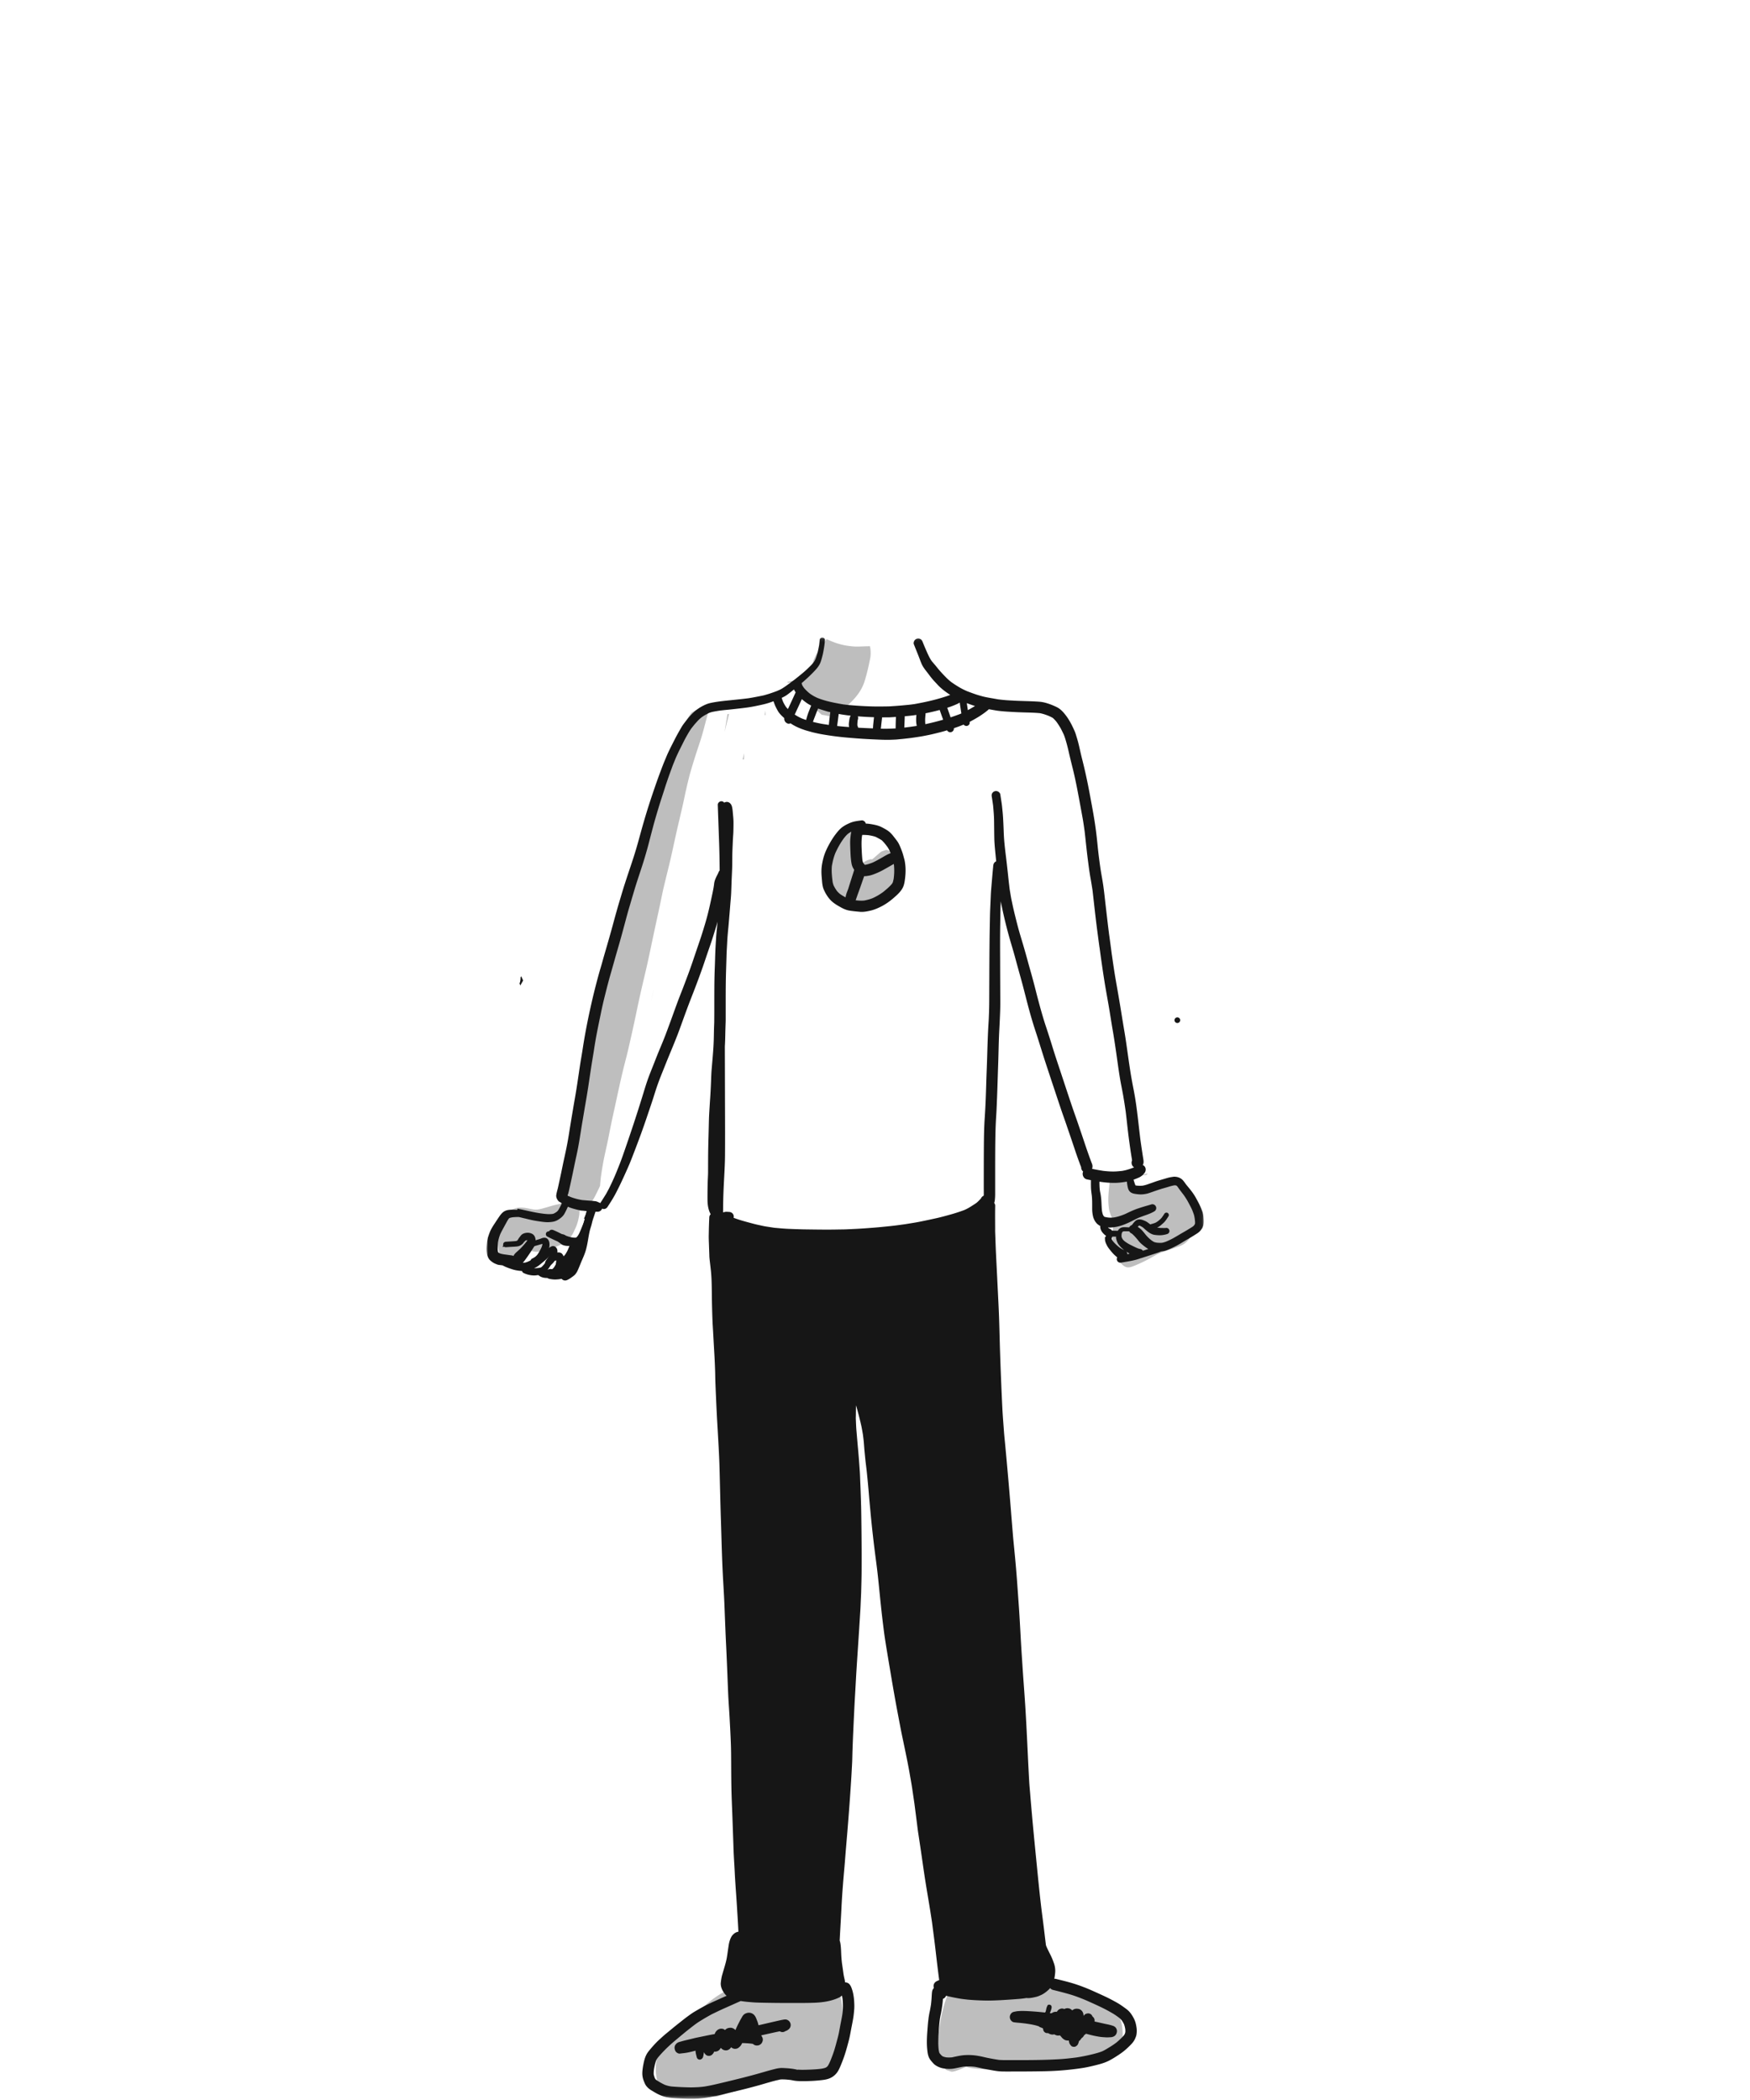 <svg width="500" height="600" xmlns="http://www.w3.org/2000/svg" xmlns:xlink="http://www.w3.org/1999/xlink"><defs><path id="a" d="M0 .089h204.928v417.505H0z"/></defs><g fill="none" fill-rule="evenodd"><path d="M148.715 279.275c.007.11.01.221.008.331-.007.301-.086.638-.127.94-.04.139-.094.27-.164.391.024.067.046.132.068.199l.15.437.82-1.432-.097-.208c-.152-.333-.303-.665-.452-.998l-.206.34M240.353 254.018l.032.023.311-.158-.343.135M335.572 291.483c0 .443.37.813.813.813a.82.82 0 0 0 .812-.813.82.82 0 0 0-.812-.812.82.82 0 0 0-.813.812" fill="#161616"/><g fill="#BEBEBE"><path d="M235.387 183.695c-.355.482-.725.965-1.044 1.473-.214.34-.41.691-.596 1.049-.503.576-.883 1.44-1.146 2.064-.387.914-.613 2.104-.686 3.183-1.574 1.224-3.275 2.3-5.133 3.03-.629.15-1.28.247-1.928.332.14.069.271.156.387.26a1.76 1.76 0 0 1 1.738.426c.406.398.71.893.995 1.393.173-.008.344.013.495.073.227.087.452.18.676.278.116.09.231.18.349.27.182.144.324.295.476.473.224.26.422.549.625.826.232.32.45.646.671.973a38.775 38.775 0 0 1 1.665 2.732c.047.048.097.094.147.142.56.531 1.132 1.05 1.719 1.551.062.012.124.023.186.03a18.09 18.09 0 0 1 1.444.264c.261.064.523.122.782.19.49-.007.98-.034 1.469-.074l.567-.462c.809-.655 1.567-1.375 2.337-2.077.868-.792 1.714-1.598 2.504-2.47 1.29-1.427 2.353-3.108 2.93-4.947.683-2.17 1.178-4.42 1.627-6.65a9.186 9.186 0 0 0 0-2.934 9.277 9.277 0 0 0-.089-.452c-.16 0-.32.001-.48.005-1.022.017-2.044.076-3.067.09-.96.015-1.935-.092-2.884-.232a19.054 19.054 0 0 1-2.524-.566c-1.184-.344-2.32-.816-3.434-1.336a53.82 53.82 0 0 1-.778 1.093M201.527 202.046c-.557.183-1.117.356-1.676.533-.338.108-.678.21-1.02.296a45.21 45.21 0 0 0-.729.433c-.125.076-.254.15-.377.227-.05.032-.103.063-.155.092-.208.269-.411.546-.607.836-.895 1.328-1.604 2.82-2.186 4.308-.36.919-.616 1.871-.881 2.822-.273.979-.583 1.948-.874 2.92-1.218 4.044-2.749 7.992-4.22 11.95a219.138 219.138 0 0 0-2.26 6.43c-.693 2.057-1.269 4.152-1.982 6.204-1.397 4.022-2.827 8.032-4.127 12.09-1.385 4.323-2.635 8.687-3.943 13.036-.863 2.877-1.55 5.797-2.2 8.728-.488 2.2-1.034 4.387-1.527 6.587-.487 2.167-.99 4.33-1.508 6.49-.514 2.135-.852 4.303-1.242 6.462-.778 4.32-1.498 8.648-2.307 12.962-.84 4.47-1.758 8.924-2.604 13.392-.816 4.305-1.814 8.574-2.568 12.888-.112.643-.198 1.29-.296 1.936-.18 1.17-.242 2.36-.334 3.54-.112 1.43.083 2.772.403 4.124-.054-.206-.108-.412-.16-.618.124.528.259 1.11.435 1.69l.017.06c-.003-.013-.008-.027-.01-.04.508 1.664 1.36 3.296 3.241 3.5 1.073.118 1.842-.913 2.444-1.551.132-.14.249-.286.361-.44.522-.715 1.012-1.43 1.41-2.223.482-.96.959-1.919 1.408-2.888.118-2.057.442-4.095.794-6.124.328-1.886.762-3.755 1.174-5.626.397-1.801.73-3.62 1.095-5.427.35-1.725.735-3.442 1.11-5.162.83-3.8 1.623-7.609 2.552-11.385.44-1.784.929-3.56 1.338-5.35.446-1.94.889-3.882 1.317-5.828.798-3.63 1.516-7.278 2.349-10.904.414-1.806.836-3.609 1.264-5.411.457-1.926.872-3.862 1.28-5.798.788-3.734 1.578-7.468 2.395-11.193.39-1.767.743-3.539 1.113-5.308.352-1.695.785-3.375 1.188-5.058.454-1.894.943-3.784 1.364-5.687.426-1.928.851-3.857 1.273-5.787.79-3.624 1.716-7.215 2.47-10.847.382-1.836.804-3.66 1.253-5.479.448-1.817 1.001-3.605 1.554-5.394.566-1.835 1.185-3.654 1.781-5.48.566-1.735 1.02-3.507 1.484-5.272.41-1.564.827-3.127 1.24-4.692-.439.146-.876.292-1.314.436M218.514 203.846l-.047.457c.092-.005.184-.008.276-.011-.05-.424-.096-.848-.147-1.271l-.082.825M207.988 204.027a1.363 1.363 0 0 1-.14.008 349.162 349.162 0 0 0-.607 3.802l-.195 1.27c.17-.724.342-1.445.523-2.164.248-.985.487-1.974.735-2.959l-.316.043M212.175 217.023l.386-.092.02-1.148.013-.596c-.135.612-.276 1.224-.42 1.836M186.014 286.145c.276-1.185.552-2.37.806-3.563a261.61 261.61 0 0 0-.806 3.563"/><path d="M146.313 351.92l.02.022h-.003l-.017-.021m16.579-10.243c-1.027.23-1.23.508-1.938 1.298-.215.239-.399.5-.59.756-.148.1-.305.185-.47.259-.593.144-1.2.245-1.789.406-.863.239-1.718.504-2.581.746-.74.208-1.52.446-2.295.467-.866.025-1.66-.208-2.504-.37-.82-.158-1.62-.247-2.456-.2-.738.043-1.495.34-2.17.586-1.435.522-2.186 2.134-2.719 3.439-.17.418-.319.847-.444 1.282a52.385 52.385 0 0 0-.606 2.309c-.424 1.778-.151 3.608.336 5.331.227.801.647 1.545 1.092 2.247.208.325.803.931.991 1.07.31.226.778.393 1.132.444.593.085 1.242-.035 1.837-.096.637-.071 1.12-.387 1.45-.947.75-1.025.98-2.505 1.003-3.757.45.115.894.259 1.34.392.744.222 1.483.37 2.263.308.752-.061 1.504-.226 2.223-.451 1.882-.594 3.86-1.202 5.501-2.335.683-.47 1.279-1.104 1.773-1.765.44-.588.798-1.46 1.083-2.062.551-1.163.88-2.364 1.105-3.635a8.394 8.394 0 0 0 0-2.686c-.1-.39-.2-.778-.302-1.167a3.076 3.076 0 0 0-1.042-1.523c-.302-.15-.696-.364-1.054-.364a.781.781 0 0 0-.17.018M241.188 236.553c-1.04.618-1.292 2.074-1.555 3.112l-.165.656c-.12.274-.233.55-.343.823-.374.936-.62 1.879-.864 2.861-.674 2.692-.974 5.597-.37 8.33.023.67.09 1.342.217 1.992.162.832.427 1.828.92 2.545.34.498.984 1.278 1.716 1.216l.012-.001c.068.055.137.11.207.162.812.618 1.902 1.046 2.93 1.038.77-.005 1.446-.255 2.18-.51.682-.239 1.334-.588 1.965-.934.305-.168.594-.366.881-.56l.012-.008c.292.037.557-.02.957-.18.33.32.744.507 1.238.563.19-.053.378-.104.564-.162a3.04 3.04 0 0 0 1.093-.394l.157-.161c.324-.281.616-.59.878-.924.244-.308.476-.627.7-.95.191-.275.385-.548.54-.848.275-.53.562-1.058.787-1.612.692-1.696.78-3.813.47-5.598a16.45 16.45 0 0 0-.441-1.684c-.14-.444-.901-1.942-1.493-2.16a14.588 14.588 0 0 0-1.02-.333c-.438.026-.837.232-1.25.367-.5.163-.962.666-1.362 1-.524.437-1.038.94-1.598 1.357l-.28-.09a7.45 7.45 0 0 0-1.122.367c-.166.07-.334.157-.491.244-.335.189-.657.399-.987.595-.342.205-.691.405-1.048.592.044-1.215-.036-2.383-.146-3.618-.042-.487-.085-.975-.13-1.463-.098-1.074-.266-2.058-.59-3.107a3.237 3.237 0 0 0-.422-.84c-.246-.688-.62-1.342-1.192-1.683a1.43 1.43 0 0 0-.777-.25c-.26 0-.518.084-.778.25M234.49 563.403c-.799.171-1.664.527-2.414.87-1.799.82-3.286 2.057-4.583 3.523a.894.894 0 0 0-.098.009 90.812 90.812 0 0 0-4.278.681c-.47-1.122-1.183-2.225-2.377-2.641-.855-.297-1.625-.522-2.525-.56-.83-.037-1.67.062-2.488.2-1.674.282-3.303.931-4.85 1.616-1.5.665-2.944 1.425-4.372 2.233-2.42 1.37-4.546 3.065-6.5 5.033-1.015 1.025-1.998 2.077-2.984 3.127-1.558 1.554-3.183 3.032-4.726 4.6l.271-.281c-.691.684-1.437 1.276-2.19 1.888-1.16.947-1.75 1.991-2.31 3.372-.789 1.94-.844 4.354-.501 6.388.017.1.035.2.05.3a8.806 8.806 0 0 0 1.262 3.456c.445.46.816.998 1.377 1.314.35.195 1.11.4 1.603.46.3.038.611.008.92-.053.31.085.635.137.97.161 1.542.116 3.15-.222 4.652-.534 1.354-.282 2.7-.593 4.05-.896.512.828 1.25 1.294 2.21 1.4 2.516-.806 5.074-1.493 7.612-2.22 1.25-.358 2.495-.73 3.751-1.057 1.989-.518 3.977-1.102 6.003-1.448.997-.111 1.754-.606 2.27-1.484.158-.214.3-.441.429-.678 1.062-.33 2.12-.67 3.172-1.03l.066.253a4.355 4.355 0 0 0 1.478 2.161c.616.263 1.259.46 1.905.644.695.197 1.404.129 2.107.024.574-.085 1.192-.32 1.72-.503.349-.12.62-.241.922-.455 1.07-.759 1.747-2.003 2.161-3.213.314-.916.522-1.882.778-2.816.494-1.807.998-3.6 1.24-5.461.26-1.976.504-3.978.5-5.971-.006-2.273-.306-4.651-1.061-6.804a8.225 8.225 0 0 0-.113-.303c-.086-.36-.182-.727-.286-1.107-.24-.87-.67-1.705-1.185-2.447-.703-1.014-1.485-1.548-2.664-1.8a1.61 1.61 0 0 0-.343-.037c-.208 0-.41.038-.631.086M314.992 584.99l.219.07-.22-.07m-39.987-18.91c-.15.055-.297.117-.44.185-.567.126-1.114.443-1.562.812-2.24 1.842-3.012 4.778-3.702 7.456-.321 1.238-.52 2.498-.726 3.758-.449 2.742-.87 5.484-.474 8.272.117.816.287 1.633.635 2.38a5.08 5.08 0 0 0 1.721 2.514c.457.152.916.301 1.376.446.685.04 1.431-.281 2.049-.5.418-.15.83-.307 1.237-.486.308-.136.615-.27.923-.403 1.014.35 2.146.478 3.178.566 1.093.094 2.188.145 3.284.186 2.11.08 4.221.098 6.331.164 4.479.136 8.896-.424 13.33-.984 2.157-.273 4.3-.667 6.44-1.047 2.55-.456 5.175-.738 7.677-1.41.719-.193 1.516-.401 2.154-.807 1.342-.854 1.751-2.596 2.105-4.007.35-1.396.237-3 .038-4.406-.243-1.71-1.026-3.385-2.346-4.517-.954-.818-2.282-1.232-3.447-1.67a383.488 383.488 0 0 0-3.399-1.257c-1.658-.605-3.355-1.246-5.089-1.571-.425-.08-.86-.13-1.296-.17-.227-.26-.485-.494-.781-.795-.463-.471-.94-.723-1.557-.937-1.39-.48-2.738-.758-4.185-.943-1.86-.238-3.749-.153-5.618-.127-2.467.035-4.96.347-7.383.801a29.8 29.8 0 0 0-3.472.88c-.45.143-.897.285-1.339.439a12.837 12.837 0 0 0-.767-1.419c-.244-.389-.71-.879-1.012-1.126-.389-.316-.72-.372-1.236-.535a2.872 2.872 0 0 0-.879-.137c-.591 0-1.16.175-1.768.395M326.313 335.708c.07.02.14.039.212.056.25.008.493 0 .74-.023.148-.032.294-.067.44-.106v-.001c.04-.126.077-.248.119-.367-.5.158-1.006.306-1.511.441M318.33 336.128c-.351.039-.717-.104-1.013-.33a6.046 6.046 0 0 0-.19.977c-.102 1.04-.204 2.08-.3 3.121-.169 1.83-.254 3.142-.046 4.978.061.662.215 1.308.46 1.936.276.873.64 1.458 1.226 2.044a14.195 14.195 0 0 0-.623 4.314 14.241 14.241 0 0 0 .786 4.816c.532 1.403 1.114 2.66 2.328 3.599 1.187.916 2.127.465 3.336-.014a42.956 42.956 0 0 0 4.15-1.975c.89-.482 1.75-1.03 2.673-1.441.92-.41 1.88-.704 2.832-1.034a60.104 60.104 0 0 0 2.112-.719c.376-.138.758-.27 1.13-.418 1.062-.424 1.782-1.011 2.523-1.942 1.163-1.462 1.747-3.533 2.11-5.323.223-1.107.33-2.292.248-3.429a61.109 61.109 0 0 0-.123-1.533 1.752 1.752 0 0 1-.838-.727c-.11-.152-.165-.33-.229-.506a51.206 51.206 0 0 1-.335-.821 18.72 18.72 0 0 0-.488-1.045 11.215 11.215 0 0 0-.494-.761 14.01 14.01 0 0 0-1.77-1.796 6.76 6.76 0 0 0-.63-.36 6.62 6.62 0 0 0-1.059-.275c-.836-.065-1.67-.03-2.502.065-.946.15-1.9.346-2.803.67-.51.18-1.007.396-1.525.557a9.733 9.733 0 0 1-1.183.285c-.318.056-.67.113-.997.127a6.35 6.35 0 0 1-1.176-.065 4.664 4.664 0 0 1-1.01-.265 5.292 5.292 0 0 1-.64-.29 20.784 20.784 0 0 1-.494-.384c-.238-.288-.448-.562-.6-.898-.212-.475-.418-.964-.58-1.459-.057-.173-.11-.348-.162-.522-1.365.298-2.713.689-4.103.843M326.29 335.787c.03.021.058.043.09.062-.032-.023-.063-.049-.096-.072a.044.044 0 0 1 .006.01"/></g><path d="M149.964 365.481l.15.016-.108-.07-.043-.03v.084M149.044 354.541c-1.224.157-2.444.33-3.664.502a28.4 28.4 0 0 1-1.308.125l-.484 1.092a19.99 19.99 0 0 0 1.26-.106c.243-.026.486-.051.725-.09.273-.042.545-.087.818-.13.93-.147 1.85-.328 2.769-.533.188-.04.322-.235.322-.422a.435.435 0 0 0-.129-.31.431.431 0 0 0-.28-.13c-.01 0-.02 0-.03.002M247.246 247.118l.062.008a1.505 1.505 0 0 1-.062-.008m-.315-.117c.011.01.023.018.036.028l-.036-.028m2.722-.692l-.11.046.11-.046m4.425-3.479l.015.035-.015-.035m-7.724-4.29c.608.006 1.217.026 1.821.09.678.118 1.356.238 2.005.47.277.131.548.276.817.426.312.171.625.345.921.543.423.385.787.82 1.145 1.266.096.126.192.253.29.378.333.438.608.903.843 1.4.09.218.181.437.268.657-.835.28-1.584.757-2.345 1.189-.91.516-1.818 1.048-2.772 1.477-.68.276-1.376.514-2.098.646a2.534 2.534 0 0 1-.167.002 6.124 6.124 0 0 1-.285-.314 3.755 3.755 0 0 1-.234-.371 5.963 5.963 0 0 1-.165-.725 42.908 42.908 0 0 1-.183-2.574c-.07-1.314-.11-2.647.034-3.958.03-.2.061-.403.105-.601m.08-.188l-.039.016.001-.002a.598.598 0 0 1 .038-.014m-3.202-.738c-.13.527-.179 1.085-.242 1.603-.093.758-.096 1.529-.076 2.292.024.835.054 1.667.097 2.5.041.815.11 1.636.238 2.442.054.335.12.658.236.977.213.594.537 1.059.932 1.541.297.363.625.663 1.012.934.29.202.673.294 1.016.356.224.041.449.065.674.075.313.019.635-.064.945-.107.767-.105 1.521-.408 2.237-.695a18.648 18.648 0 0 0 2.114-1.014c.525-.292 1.048-.585 1.57-.882.458-.26.911-.543 1.38-.784.014.073.028.147.04.222.074.686.1 1.365.085 2.058-.016.64-.075 1.28-.151 1.918-.074.363-.148.722-.26 1.073a4.345 4.345 0 0 1-.28.455c-.734.866-1.625 1.59-2.503 2.306a16.379 16.379 0 0 1-3 1.746c-.783.304-1.595.522-2.423.67-1.09.095-2.205-.048-3.29-.188a6.72 6.72 0 0 1-1.194-.297c-.35-.17-.689-.367-1.03-.555a14.125 14.125 0 0 1-1.346-.822 7.34 7.34 0 0 1-.886-.873c-.37-.51-.69-1.045-.965-1.615a6.552 6.552 0 0 1-.296-1.18c-.17-1.43-.337-2.868-.183-4.304.198-1.27.5-2.516.977-3.712.685-1.516 1.503-2.984 2.497-4.32.35-.44.719-.865 1.146-1.232.3-.213.61-.41.93-.588m2.977-3.221c-.936.116-1.874.222-2.774.51-.468.15-.923.364-1.363.578a9.112 9.112 0 0 0-1.33.784c-.8.576-1.432 1.349-2.027 2.127-.664.867-1.228 1.788-1.76 2.743-.5.895-.943 1.8-1.3 2.76-.382 1.032-.635 2.114-.812 3.198-.165 1.013-.176 2.03-.111 3.05.035.53.092 1.059.13 1.587.046.616.128 1.24.292 1.838.132.483.376.952.6 1.399.201.405.444.784.7 1.157.303.436.642.846 1.018 1.22.422.417.916.771 1.41 1.098.42.276.864.516 1.3.763.778.442 1.571.794 2.455.953.995.176 2.015.255 3.022.353 1.036.102 2.07-.106 3.075-.34 1.072-.249 2.094-.69 3.072-1.191 1.263-.647 2.44-1.48 3.508-2.417.544-.479 1.104-.95 1.588-1.491.521-.58.975-1.189 1.241-1.925.214-.587.32-1.2.4-1.817.095-.727.169-1.463.187-2.198a14.77 14.77 0 0 0-.093-2.169c-.048-.378-.094-.753-.176-1.123-.053-.241-.122-.48-.186-.716-.092-.346-.186-.69-.284-1.034-.214-.74-.501-1.448-.798-2.157a9.036 9.036 0 0 0-.597-1.222 8.55 8.55 0 0 0-.5-.715 76.586 76.586 0 0 0-.991-1.276 9.658 9.658 0 0 0-.71-.778c-.471-.477-1.037-.812-1.613-1.142-.281-.16-.567-.31-.854-.457-.73-.375-1.498-.58-2.296-.738-.744-.148-1.505-.273-2.267-.292a1.181 1.181 0 0 0-.316-.571c-.184-.184-.49-.354-.766-.354a.556.556 0 0 0-.074.005M214.815 577.915l-.003.002.003-.002m-1.879-2.59c-.329.15-.63.467-.819.771-.11.18-.205.369-.314.55-.319.526-.587 1.085-.868 1.63-.294.571-.558 1.16-.81 1.752a2.002 2.002 0 0 0-.96-.607c-.358-.099-.607-.062-.964-.01a1.646 1.646 0 0 0-.568.208 1.96 1.96 0 0 0-.48.392 1.658 1.658 0 0 0-1.045-.387c-.806 0-1.484.54-1.806 1.257-.043.096-.086.193-.128.291l-.072.012c-.57.09-1.134.193-1.7.31l-3.431.705c-.387.08-.771.183-1.156.275-.483.116-.969.23-1.453.347-.386.094-.77.187-1.154.29-.319.085-.631.185-.951.265-.386.096-.84.297-1.092.62l-.229.296c-.133.229-.2.476-.2.74-.014.223.04.433.102.642.07.248.193.462.374.643.245.244.67.47 1.029.425.726-.087 1.456-.152 2.177-.288a30.788 30.788 0 0 0 2.09-.497l.205-.055c.024.307.059.617.126.92.078.338.167.674.252 1.01a.856.856 0 0 0 1.433.378c.172-.136.265-.278.341-.486.045-.12.07-.235.09-.361.022-.123.044-.246.064-.37l.114-.668.002-.01.092.216c.078.183.229.329.362.471.493.527 1.406.516 1.903 0 .13-.136.312-.322.393-.48.06-.117.112-.237.161-.358.223.037.445.026.667-.034.165-.038.324-.099.473-.183.303-.178.495-.425.69-.71.033-.047.061-.098.087-.15.055.078.117.152.186.222.429.429 1.094.62 1.68.457.454-.124.84-.447 1.07-.852.297.303.722.472 1.144.472l.432-.06a1.61 1.61 0 0 0 .716-.416c.098-.083.193-.163.28-.258.157-.166.292-.37.408-.57.064-.11.115-.23.165-.348.922.019 1.843.072 2.76.181.119.02.237.043.354.071.268.3.74.45 1.126.45l.432-.057c.274-.077.514-.217.717-.418.252-.218.34-.473.457-.775a1.622 1.622 0 0 0 0-.863 1.53 1.53 0 0 0-.323-.605c-.02-.064-.038-.13-.056-.195l3.513-.779c.492-.11.984-.211 1.477-.316l.285-.06c.433.276 1.021.316 1.465.037l.07-.046c.174-.069.347-.14.518-.216.085-.04.163-.092.241-.146.119-.09.236-.18.352-.273.092-.113.181-.229.268-.346a1.58 1.58 0 0 0 0-1.584 1.597 1.597 0 0 0-.953-.752 1.51 1.51 0 0 0-.596-.044c-.112.011-.227.03-.357.049l.103-.014c-.66.1-1.305.26-1.956.407-.488.11-.974.224-1.461.335-.814.186-1.625.38-2.44.568l-1.31.305-.008-.029c-.071-.257-.138-.514-.216-.77-.068-.223-.161-.435-.245-.653-.221-.571-.422-1.152-.886-1.579a2.026 2.026 0 0 0-1.399-.553c-.37 0-.706.106-1.04.261M291.872 574.562c-.343.002-.686.022-1.027.05-.406.03-.803.123-1.201.209-.662.14-1.127.826-1.127 1.48 0 .276.07.535.21.774.184.315.544.643.917.707.67.112 1.347.142 2.021.212.446.045.89.099 1.334.152 1.362.195 2.718.4 4.013.883.42.197.82.425 1.204.688.436.377.808.819 1.269 1.165.506.381 1.168.533 1.767.342.195.151.416.253.67.314.41.096.837.061 1.202-.158.34-.203.545-.431.777-.744l.029-.039c.298.123.64.15.949.06.105-.031.203-.07.294-.115.149.155.305.303.467.44-.085.281-.153.567-.203.857-.085.5-.11 1.008-.005 1.507.045.213.099.466.218.65.103.163.224.312.343.463.3.382 1.042.466 1.43.184.112-.08.221-.164.328-.25.119-.12.209-.26.27-.415.127-.26.197-.531.253-.81.202-.12.355-.292.508-.498.093-.124.183-.251.27-.38.32-.168.549-.492.723-.837.093-.058.183-.12.275-.188a9.15 9.15 0 0 0 .247-.195l.253.07c.57.158 1.137.298 1.712.432.562.134 1.128.23 1.698.332.706.125 1.434.16 2.15.2.262.014.525.001.787-.018.284-.02.597-.004.868-.082.33-.095.625-.211.873-.46.225-.225.349-.486.435-.787.117-.41.054-.865-.16-1.23-.22-.376-.551-.595-.954-.733-.833-.287-1.722-.438-2.582-.63a746.74 746.74 0 0 0-2.644-.59c.008-.091.013-.183.016-.275.013-.463-.245-.906-.622-1.167a1.275 1.275 0 0 0-1.557-.834c-.678.102-1.005.678-1.325 1.214a1.65 1.65 0 0 0-.473.014l-.022-.141c-.04-.263-.279-.52-.5-.649a1.096 1.096 0 0 0-.834-.11 1.101 1.101 0 0 0-.724.655l-.335-.07c-.556-.118-1.13-.186-1.691-.278l-3.064-.503a71.067 71.067 0 0 0-3.527-.471 75.033 75.033 0 0 0-4.139-.338c-.63-.037-1.26-.06-1.889-.06h-.175" fill="#161616"/><path d="M299.278 573.016c-.079.173-.155.342-.223.52-.092.243-.126.513-.186.765-.03.122-.057.245-.082.368-.31.582-.66 1.144-1.013 1.701-.33.519-.66 1.04-1.023 1.536a.885.885 0 0 0-.121.443c0 .247.101.44.259.622l.03.036c.187.22.608.343.88.232l.104-.041a.934.934 0 0 0 .283-.133 32.04 32.04 0 0 0-.1.352c-.168.614.204 1.27.818 1.437.301.083.63.04.901-.117.283-.167.42-.403.536-.698.035-.09.07-.177.107-.265l.046-.103v.04c-.037.348.047.662.232.96.27.437.731.718 1.252.718.243 0 .479-.063.687-.175.092.225.234.415.413.574.1.127.203.252.305.376.157.188.341.331.542.477.172.125.407.254.61.3.238.054.47.087.713.071l.413-.055c.177-.073.353-.15.53-.227.147-.065.406-.29.483-.357a3 3 0 0 0 .264-.265 8.48 8.48 0 0 0 .71-.98c.266-.408.496-.85.709-1.29.158-.326.317-.653.463-.986.18-.408.344-.819.486-1.24.06-.18.114-.36.161-.544.067-.253.084-.52.111-.78a2.812 2.812 0 0 0-.097-1.068 1.948 1.948 0 0 0-.46-.778c-.179-.178-.522-.395-.772-.449-.524-.113-1.053-.116-1.535.152a2.107 2.107 0 0 0-.353.25 1.898 1.898 0 0 0-.098-.09c-.215-.19-.494-.388-.78-.455a2.587 2.587 0 0 0-.507-.08c-.179.006-.353.036-.522.088a1.674 1.674 0 0 0-.37.155c-.297-.144-.727-.205-1.035-.093l-.102.038a1.312 1.312 0 0 0-.578.336c-.161.143-.279.316-.409.486l-.03.04a1.44 1.44 0 0 0-.655.024c-.169.019-.324.073-.472.165a1.994 1.994 0 0 0-.355.204 1.9 1.9 0 0 0-.262.035 1.997 1.997 0 0 0-.284.064c.057-.132.112-.265.167-.399.082-.203.157-.407.223-.617.073-.225.154-.474.172-.71.01-.174-.005-.356-.095-.51-.105-.176-.299-.268-.492-.303a.734.734 0 0 0-.132-.012c-.187 0-.384.071-.467.255" fill="#161616"/><g transform="translate(139 182.053)"><mask id="b" fill="#fff"><use xlink:href="#a"/></mask><path d="M89.05 390.231c1.423 0 3.103-.01 4.78-.077 2.404-.097 4.399-.467 6.095-1.133.263-.103.608-.245.936-.418.25-.13.47-.306.69-.492.067.3.126.599.175.91a20.8 20.8 0 0 1 .105 2.283c0 .75-.086 1.515-.163 2.19-.118.744-.267 1.496-.41 2.224l-.157.799-.159.861c-.157.87-.32 1.77-.55 2.64l-.13.491c-.267 1.007-.543 2.05-.851 3.063-.343 1.118-.773 2.221-1.149 3.151-.217.505-.443 1.026-.758 1.503a4.88 4.88 0 0 1-.3.293c-.121.081-.246.155-.376.222a7.956 7.956 0 0 1-1.264.29c-.92.109-1.853.182-2.77.218l-.27.011a51.49 51.49 0 0 1-2.107.057 17.83 17.83 0 0 1-1.84-.086l-.367-.066c-.222-.041-.445-.083-.668-.113a19.443 19.443 0 0 0-1.422-.161 47.086 47.086 0 0 0-1.512-.086 4.691 4.691 0 0 0-.215-.005c-.745 0-1.458.154-1.997.289-1.141.282-2.289.612-3.398.931a244.8 244.8 0 0 1-1.167.335c-3.285.928-6.606 1.74-9.707 2.482l-.62.147c-1.711.411-3.478.835-5.246 1.12a24.53 24.53 0 0 1-2.03.19h-.066c-.589.027-1.198.052-1.797.052a77.349 77.349 0 0 1-5.57-.268 9.25 9.25 0 0 1-1.78-.44 16.433 16.433 0 0 1-2.535-1.438 4.387 4.387 0 0 1-.232-.22 3.677 3.677 0 0 1-.173-.327 7.844 7.844 0 0 1-.301-1.004c-.03-.476.009-.946.052-1.344.13-.794.31-1.727.633-2.628a4.802 4.802 0 0 1 .597-.948c1.358-1.61 2.915-3.15 4.76-4.696.934-.783 1.842-1.543 2.756-2.298.662-.544 1.349-1.082 2.012-1.601l.524-.41.097-.072c.379-.285.77-.578 1.17-.845.604-.398 1.223-.771 1.82-1.132.413-.25.835-.486 1.257-.724l.467-.264c.389-.22.803-.417 1.203-.607.182-.088.363-.175.543-.264a75.371 75.371 0 0 1 2.683-1.238l.278-.125.905-.403 3.101-1.385c.962.165 1.957.25 2.917.333l.271.024c.794.066 1.579.094 2.244.111 1.804.043 3.635.071 5.44.086 1.378.01 2.759.01 4.138.01l1.12.002h.289zm66.067-1.409a9.79 9.79 0 0 0 1.382-.222l.57-.13c.485-.111.948-.32 1.396-.524.659-.3 1.343-.78 2.096-1.47.153-.142.305-.305.476-.515.21.268.494.453.814.533 1.48.365 3.203.797 4.9 1.295 1.644.484 3.25 1.135 4.626 1.707l.227.102c1.655.738 3.367 1.503 5.013 2.337a48.4 48.4 0 0 1 2.26 1.245c.573.334 1.162.736 1.905 1.3.25.205.477.43.693.685.23.325.448.698.687 1.17.148.412.26.864.346 1.385.024.31.029.572.013.823-.032.147-.068.29-.114.435-.083.17-.167.318-.256.455-.65.763-1.414 1.447-2.144 2.07-.642.485-1.182.855-1.694 1.165l-.472.29c-.606.372-1.23.758-1.878 1.062-1.184.466-2.41.764-3.772 1.078a49.14 49.14 0 0 1-3.667.701c-1.596.199-3.158.385-4.715.478-1.777.106-3.62.18-5.474.219-1.99.04-4.129.057-6.938.057-1.102 0-2.203-.003-3.306-.005-.543-.001-1.1-.022-1.658-.06-.9-.133-1.857-.3-2.925-.506-.454-.087-.903-.19-1.353-.292a27.676 27.676 0 0 0-1.986-.4 16.447 16.447 0 0 0-3.672-.152c-.936.068-1.87.27-2.775.466-.25.054-.5.108-.75.16a9.314 9.314 0 0 1-1.646-.001 6.467 6.467 0 0 1-.846-.227 3.637 3.637 0 0 1-.33-.192 6.953 6.953 0 0 1-.612-.65 4.288 4.288 0 0 1-.15-.236 6.056 6.056 0 0 1-.191-.863 17.452 17.452 0 0 1-.115-2.22c.008-.708.035-1.456.09-2.427.072-1.38.179-2.634.324-3.84.02-.085.03-.174.035-.26l.016-.106.027-.161c.026-.172.057-.343.09-.513l.02-.098c.031-.18.07-.356.108-.533.042-.203.087-.406.122-.61.203-1.115.338-2.047.425-2.929.027-.28.046-.558.064-.84a1.541 1.541 0 0 0 .903-.896l.058.017c.208.051.415.102.622.15.603.136 1.195.27 1.785.38l.365.069c.648.124 1.317.25 1.982.33l.418.05c.466.058.948.117 1.424.153l.372.027a69.322 69.322 0 0 0 4.964.203c.266 0 .533-.003.8-.008a92.95 92.95 0 0 0 4.098-.186l.62-.04c1.157-.077 2.352-.156 3.528-.26a22.953 22.953 0 0 0 1.935-.247 3.85 3.85 0 0 0 .84.022zm27.824-213.117l-.062-.082-.061-.08.433.297.482.315c-.192.046-.4.09-.61.13a1.352 1.352 0 0 0-.182-.58zm-.817-.63c-.082-.035-.168-.067-.254-.099l-.09-.035a7.645 7.645 0 0 1-1.108-.709c-.522-.437-1.122-.965-1.625-1.577a4.915 4.915 0 0 1-.42-.66.873.873 0 0 1-.024-.088c.033-.19.084-.338.124-.449.03-.06.06-.12.092-.18a18.166 18.166 0 0 1 1.073.003c-.013.082-.018.17-.02.257-.001.255.075.512.15.76l.031.104c.078.28.205.543.32.764.133.255.325.487.51.709l.062.076c.322.389.711.75 1.22 1.136l-.04-.012zm5.364.171a1.089 1.089 0 0 0-.12-.143c-.244-.244-.526-.305-.796-.333a5.216 5.216 0 0 1-.771-.273c-.495-.222-.99-.465-1.468-.702l-.25-.121c-.556-.272-1.1-.602-1.668-1.013a4.701 4.701 0 0 1-.575-.54 4.092 4.092 0 0 1-.317-.555 2.35 2.35 0 0 1-.08-.265 3.92 3.92 0 0 1 .016-.728c.02-.12.048-.262.092-.402.039-.074.081-.14.129-.21.035-.039.07-.075.108-.109.025-.017.054-.035.082-.05l.134-.032c.217-.02.449-.027.706-.027.316 0 .633.013.948.028.107.213.272.386.475.5.113.064.22.129.327.2.765.682 1.41 1.465 1.888 2.07.256.323.565.63 1.008 1.002.41.343.846.676 1.3.992.14.098.283.189.43.273l-.741.233-.742.24a1.348 1.348 0 0 0-.115-.035zm-169.603-8.112c.449-.027.974-.071 1.46-.2.456-.124.904-.33 1.328-.615.59-.392 1-.757 1.326-1.183.22-.287.378-.598.543-.926l.068-.133c.203-.394.406-.824.642-1.353.217.097.439.188.664.27.616.227 1.263.392 1.888.554l.062.016c.708.18 1.419.265 2.21.349.23.024.462.046.695.067l-.307.712c-.202.476-.405.954-.61 1.428.116.024.23.041.343.057-.125.32-.249.642-.376.964-.274.698-.573 1.432-.914 2.247l.034-.065c-.147.328-.29.66-.44.985-.125.27-.292.547-.525.874-.097.11-.2.214-.31.313a1.27 1.27 0 0 1-.114.066 4.208 4.208 0 0 1-.66.15l-.119.014c-.22.027-.448.055-.672.065-.139.006-.279.01-.417.01-.155 0-.31-.004-.468-.017a3.3 3.3 0 0 1-.35-.096.953.953 0 0 0-.037-.264 1.075 1.075 0 0 0-.49-.636 1.132 1.132 0 0 0-.553-.15.825.825 0 0 0-.27.042c-.178.064-.37.135-.555.227-.11.075-.214.154-.316.236-.079.102-.156.204-.231.307-.19.26-.154.592-.103.909a.997.997 0 0 0 .212.422c.357.26.71.523 1.061.79.082.035.162.066.24.097l.074.03c.377.145.812.22 1.291.229h.059c.319 0 .64-.05.947-.096.225-.035.45-.076.678-.123l.068-.015.053-.01-.05.087c-.16.322-.32.644-.477.966-.195.4-.372.82-.542 1.226.036.23.025.47-.04.71-.117.421-.372.73-.713.977-.32.65-.698 1.324-1.162 1.957a4.963 4.963 0 0 1-.362.4c.104-.206.197-.418.29-.629.219-.489.429-.98.628-1.47a2.944 2.944 0 0 1-.403.044c-.53.025-1.011-.238-1.33-.637l-.129-.098-.055.14-.065.161-.148.329c-.346.773-.705 1.574-1.201 2.277a4.095 4.095 0 0 1-.425.432c-.19 0-.367-.016-.546-.04a1.422 1.422 0 0 0-.843.274c.33-.417.648-.883.97-1.425.073-.121.144-.244.216-.366.101-.175.203-.347.307-.52.178-.29.38-.565.535-.772l.43-.518c.103-.124.209-.246.317-.364l-.07-.052a94.638 94.638 0 0 0-1.1-.825l-.293.32-.085.097c-.235.26-.478.53-.698.81-.27.339-.526.698-.773 1.043-.171.24-.343.48-.52.716-.339.42-.635.762-.978 1.057-.044.03-.092.057-.141.083-.194.065-.394.1-.563.125-.272.033-.542.06-.815.084-.13.01-.26.016-.388.016-.06 0-.12-.002-.18-.004.399-.17.71-.334.98-.51.405-.264.786-.583 1.156-.894l.34-.282.085-.07c.378-.31.769-.631 1.127-.98.478-.461.874-.96 1.177-1.481.075-.127.148-.256.223-.384a34.68 34.68 0 0 0-1.446-.997c-.25-.163-.501-.324-.754-.484-.094.14-.185.281-.277.424-.12.184-.237.368-.36.549-.377.457-.769.868-1.197 1.257l-.23.21c-.353.32-.716.65-1.087.958-.532.373-1.1.639-1.586.85-.285.111-.548.19-.805.246-.137.01-.273.014-.41.014l-.163-.001c.296-.281.553-.635.78-.949l.153-.208c.287-.39.565-.789.837-1.189a76.109 76.109 0 0 0 2.101-3.274c.037-.061.069-.125.094-.191l-.265-.15c-.642-.364-1.27-.751-1.897-1.139a1.336 1.336 0 0 0-.14.188l-.03.049-.048.08-.118.169c-.149.22-.298.441-.453.657-.667.844-1.257 1.506-1.86 2.083-.18.175-.37.343-.557.51-.157.14-.314.28-.467.422-.217.206-.444.433-.613.695a1.879 1.879 0 0 0-.18.341.943.943 0 0 0-.384-.156c-.56-.08-1.12-.158-1.68-.234l-.15-.021c-.542-.074-1.102-.15-1.626-.327a5.504 5.504 0 0 1-.463-.267l-.06-.058a3.613 3.613 0 0 1-.113-.448c-.062-.712-.042-1.483.062-2.427.127-.768.342-1.541.639-2.297.264-.579.573-1.147.87-1.696l.203-.376c.117-.215.235-.43.354-.644a49.8 49.8 0 0 0 .353-.646c.154-.286.362-.66.602-1.014.067-.077.135-.149.21-.22l.034-.024.002.004c.336-.12.673-.18.956-.225a17.95 17.95 0 0 1 1.73-.073l.427.103c.332.081.662.16.993.239.294.066.584.137.877.207.464.113.928.227 1.396.325.682.143 1.398.269 2.191.38l.106.016c.727.105 1.48.214 2.222.214.145 0 .289-.003.432-.013zm161.937-11.23c1.149-.033 2.283-.208 3.142-.357.04.41.11.954.227 1.5.063.288.15.626.312.933.175.33.438.589.784.766.246.127.535.222.836.276.711.126 1.287.186 1.816.188.538 0 1.104-.069 1.702-.203.403-.094.803-.234 1.19-.368l.22-.075.482-.168a85.91 85.91 0 0 1 2.128-.718c.357-.114.72-.215 1.082-.317.338-.094.676-.187 1.01-.292.562-.176 1.167-.352 1.783-.455a2.59 2.59 0 0 1 .193-.007l.097.002c.08.019.16.043.241.068.062.032.124.068.184.106.045.046.089.092.133.142.103.139.203.282.302.425.114.163.227.325.344.484.238.324.483.64.728.959l.408.53c.52.73.957 1.426 1.329 2.116l.104.195c.36.673.733 1.368 1.046 2.074.117.295.225.594.335.89l.068.188c.16.449.238.93.298 1.347.068.492.12.936.092 1.383a2.866 2.866 0 0 1-.045.172c-.067.124-.14.241-.22.355-.09.102-.184.192-.284.277-.438.314-.91.598-1.368.872l-.447.271c-.34.208-.685.405-1.031.602-.292.167-.586.333-.875.508-.636.384-1.32.792-2.023 1.179-.703.385-1.42.706-1.967.94a6.528 6.528 0 0 1-1.178.337c-.176.015-.354.02-.53.02-.3 0-.622-.018-.989-.056a5.185 5.185 0 0 1-.742-.19 5.341 5.341 0 0 1-.81-.52 10.342 10.342 0 0 1-1.648-1.622c-.33-.422-.692-.872-1.106-1.307-.187-.195-.413-.37-.593-.51a9.628 9.628 0 0 0-.51-.37c.114-.123.233-.245.356-.356l.047-.022-.001.005c.084.019.166.042.249.071.276.13.558.295.84.487.163.137.321.28.48.425.154.14.308.28.467.413.44.365.915.741 1.461.989.317.145.57.226.841.27.182.028.366.047.55.066l.121.012c.262.028.527.042.787.042h.113a7.054 7.054 0 0 0 2.093-.345c.397-.13.654-.468.654-.86a.9.9 0 0 0-.262-.63c-.132-.131-.362-.263-.578-.263-.017 0-.035 0-.052.003-.192.02-.402.03-.66.03-.151 0-.303-.003-.454-.006l-.265-.005c-.41-.006-.803-.049-1.274-.103.162-.065.316-.144.457-.228.314-.184.598-.422.836-.63.202-.176.403-.353.6-.537.252-.234.485-.514.757-.904.216-.313.422-.628.623-.95a.653.653 0 0 0 .073-.507.676.676 0 0 0-.661-.53.71.71 0 0 0-.602.34c-.249.396-.487.75-.727 1.082-.322.389-.719.713-1.102 1.025-.281.208-.529.355-.781.473-.356.135-.74.257-1.174.37a.637.637 0 0 0-.207.093l-.347-.26a6.924 6.924 0 0 0-.86-.594c-.202-.11-.42-.2-.633-.285-.199-.08-.402-.162-.611-.216a2.564 2.564 0 0 0-.632-.082c-.198 0-.392.025-.573.077-.357.1-.695.354-1.061.802-.199.24-.388.487-.572.736a1.258 1.258 0 0 0-.753.652c-.308-.016-.62-.03-.93-.041a9.49 9.49 0 0 0-.355-.006c-.107 0-.212.001-.318.003-.26.003-.487.047-.692.136-.32.138-.596.36-.818.659a1.772 1.772 0 0 0-.151.235 33.71 33.71 0 0 0-.91-.024l-.212-.005a18.067 18.067 0 0 0-.298-.003c-.073 0-.146.001-.22.005a1.007 1.007 0 0 0-.647-.53 4.744 4.744 0 0 0-.344-.226 3.847 3.847 0 0 1-.168-.104.296.296 0 0 0 .068-.074c.082.01.168.016.254.021.07.003.14.007.21.007.253 0 .51-.026.774-.054.39-.043.807-.095 1.21-.177 1.111-.228 2.297-.653 3.734-1.337.359-.169.711-.35 1.063-.528.457-.234.93-.475 1.408-.69a68.97 68.97 0 0 1 2.136-.786c.774-.275 1.599-.592 2.385-1.057a1.09 1.09 0 0 0 .5-1.231 1.122 1.122 0 0 0-1.05-.805c-.1 0-.196.014-.29.044-.427.134-.857.26-1.289.383-.225.065-.45.13-.676.197-.594.176-1.208.371-1.878.595-.759.254-1.482.566-2.09.84-.278.123-.55.253-.822.385-.303.146-.605.29-.91.425-1.19.483-2.135.765-3.058.916-.265.025-.578.05-.894.058h-.082a6.507 6.507 0 0 1-1.67-.24 3.244 3.244 0 0 1-.126-.076c-.042-.042-.085-.085-.126-.13a3.736 3.736 0 0 1-.235-.41 7.05 7.05 0 0 1-.263-1.035c-.07-.63-.1-1.276-.13-1.9a70.575 70.575 0 0 0-.053-1.014c-.04-.6-.11-1.218-.207-1.839a6.328 6.328 0 0 0-.082-.425c-.022-.102-.044-.203-.063-.305-.038-.203-.07-.407-.097-.614a21.113 21.113 0 0 1-.095-2.296c1.507.23 2.848.341 4.094.341.2 0 .4-.002.6-.008zm-64.545-133.01c.57-.035 1.138-.071 1.706-.11l-.025.6c-.022.616-.045 1.232-.053 1.848l-.004.318c-.005.173-.008.347-.008.52l-.243.01c-1.003.05-1.827.075-2.591.081h-.162c-.413 0-.825-.009-1.238-.022.035-.263.065-.517.092-.77a120.6 120.6 0 0 1 .208-1.84l.073-.622.054.005.06.001.213.002c.163 0 .325-.003.489-.005l.26-.003h.485l.123.001c.187 0 .374-.002.561-.014zm-8.145 3.017c-.318-.016-.639-.035-.96-.054a1.582 1.582 0 0 0-.155-.5l-.04-.067h.003l-.014-.06a6.313 6.313 0 0 1 .035-.988l.016-.186c.01-.11.02-.219.032-.329a1.628 1.628 0 0 0 .119-.776 1.206 1.206 0 0 0-.06-.34c1.337.118 2.784.197 4.42.251l.054.002.133.003c-.055.457-.103.92-.149 1.38-.01.125-.025.248-.038.372-.028.25-.056.5-.072.75-.006.128-.015.255-.025.383l-.02.308a274.87 274.87 0 0 1-3.279-.15zm12.273-.729l.031-.79.064-1.58a1.17 1.17 0 0 0-.014-.224 45.582 45.582 0 0 0 3.345-.377c-.06.591-.112 1.3-.06 2.026.023.32.074.674.158 1.11-.598.094-1.202.18-1.806.264l-.203.03-.226.027c-.44.055-.88.113-1.321.16l.032-.646zm-16.432.446l-.645-.049a60.905 60.905 0 0 1-2.148-.21c.162-1.145.308-2.295.453-3.446l.179.04.186.036c.295.058.59.1.887.142l.431.063c.345.052.69.103 1.037.141l.352.037.352.038c-.28.416-.362.996-.424 1.421l-.023.166c-.045.309-.093.631-.094.95 0 .243.033.484.097.72l-.64-.049zm22.355-1.83c-.01-.535.044-1.08.097-1.607l.016-.16a.873.873 0 0 0-.023-.28 64.165 64.165 0 0 0 4.063-.955c.314.902.634 1.807.964 2.708l.028.074c-.751.216-1.557.435-2.463.665-.803.202-1.663.403-2.63.616-.03-.365-.049-.722-.052-1.062zM96.063 24.8c-.387-.06-.778-.144-1.155-.225l-.416-.088c-.403-.082-.792-.179-1.222-.288.141-.429.31-.862.473-1.28.068-.177.136-.351.201-.528.254-.672.526-1.34.797-2.008.465.172.94.322 1.342.445l1.192.367c.268.082.552.14.825.198l.129.029-.068.523c-.1.795-.203 1.617-.286 2.43-.024.231-.045.463-.065.695-.582-.092-1.163-.183-1.747-.27zm41.163-5.958a42.75 42.75 0 0 0 2.35.823l-1.055.625c-.327.192-.66.378-.995.557-.099-.67-.198-1.337-.3-2.005zm-5.524 1.482l-.058-.165c.282-.084.564-.178.847-.275.44-.15.873-.327 1.277-.493l.044-.02c.502-.207.975-.403 1.413-.7-.008.093.003.191.019.297l.431 2.816-.266.114-.184.082a70.87 70.87 0 0 1-2.628.927c-.29-.862-.592-1.723-.895-2.583zM32.13 161.514l-.095-.044-.144-.07a4.139 4.139 0 0 0-.497-.194c-.127-.041-.302-.059-.441-.074l-.135-.015a14.51 14.51 0 0 0-1.014-.098c-.8-.056-1.596-.12-2.394-.188a16.528 16.528 0 0 1-3.344-.875 33.194 33.194 0 0 1-.874-.396c.04-.125.073-.258.108-.396l.017-.07.1-.387c.057-.222.116-.445.165-.67a284.04 284.04 0 0 0 1.324-6.146c.236-1.142.47-2.285.723-3.424.346-1.545.659-3.177.958-4.987.123-.74.238-1.48.356-2.219.152-.963.303-1.926.47-2.888l.354-2.1c.177-1.057.353-2.114.54-3.17.309-1.773.57-3.371.8-4.885.126-.832.25-1.663.373-2.495.145-.97.29-1.937.438-2.905.129-.855.27-1.706.413-2.558.146-.879.292-1.758.423-2.637.238-1.573.526-3.226.854-4.916.311-1.598.648-3.217.973-4.781l.12-.587c.337-1.63.707-3.245 1.096-4.802l.074-.294c.414-1.646.842-3.35 1.307-5.015.221-.789.447-1.576.672-2.363.253-.892.509-1.783.757-2.677.256-.923.523-1.844.791-2.764a292.358 292.358 0 0 0 2.003-7.195l.21-.782c.369-1.387.753-2.823 1.167-4.223l.468-1.581c.373-1.271.748-2.54 1.129-3.809.438-1.45.92-2.911 1.388-4.326.59-1.786 1.201-3.633 1.723-5.474l.175-.603c.186-.644.371-1.29.538-1.937.24-.93.479-1.858.723-2.787l.157-.596c.364-1.383.738-2.812 1.141-4.207a195.979 195.979 0 0 1 1.625-5.378l.808-2.486.017-.056c.092-.282.183-.564.272-.849.144-.455.289-.909.441-1.361.43-1.258.852-2.49 1.31-3.715.077-.201.15-.404.224-.608.16-.44.32-.879.495-1.31l.717-1.761.193-.42c.261-.57.533-1.161.82-1.735l.65-1.297.65-1.296c.37-.735.779-1.452 1.164-2.119.192-.331.406-.679.656-1.063.168-.26.363-.51.552-.75h.001c.002 0 .002-.002.003-.002l.16-.201c.23-.29.469-.59.721-.872l.59-.656c.31-.348.69-.695 1.194-1.096.693-.504 1.445-.899 2.088-1.218.19-.075.382-.146.582-.206.233-.068.494-.129.816-.187a46.798 46.798 0 0 1 1.8-.305c.636-.078 1.326-.15 2.173-.226a83.6 83.6 0 0 0 1.87-.2l.594-.066c.816-.09 1.632-.184 2.446-.287a37.756 37.756 0 0 0 2.745-.441c.802-.16 1.604-.332 2.39-.51.788-.179 1.585-.412 2.367-.692l.235-.084.414-.149c.232.708.46 1.276.714 1.782.243.49.443.855.653 1.189.43.684 1.02 1.237 1.637 1.791l.038.035.038.033c-.008.05-.011.102-.011.154.002.203.02.441.156.673.068.132.154.252.25.359.112.096.229.18.364.26.15.097.33.146.52.146.173 0 .346-.041.501-.12 1.127.783 2.476 1.415 4.244 1.988.296.095.598.177.9.261l.347.097c.101.027.201.057.303.086.225.065.45.132.68.182l.448.102c.589.136 1.2.276 1.808.38a83.937 83.937 0 0 0 7.326.978c1.955.171 3.464.288 4.894.376 1.58.097 3.18.165 4.674.227.71.029 1.44.043 2.228.043.613 0 1.198-.029 1.763-.055l.473-.023c.254-.012.506-.04.76-.066.123-.015.249-.027.373-.039l.325-.028c.238-.02.478-.041.716-.068l.6-.069c.656-.074 1.337-.15 2.002-.244l.119-.018a93.89 93.89 0 0 0 2.291-.348c.811-.14 1.602-.3 2.406-.466.641-.133 1.278-.29 1.984-.464l.44-.11a40.441 40.441 0 0 0 1.803-.474l.406-.122.418-.124c.09.176.216.31.382.404a1.047 1.047 0 0 0 .806.108c.484-.133.805-.604.76-1.118a32.751 32.751 0 0 0 2.777-1.033.998.998 0 0 0 1.041.363.962.962 0 0 0 .575-.443c.119-.201.15-.414.104-.692.134-.065.265-.137.398-.21.105-.058.21-.116.315-.172.247-.132.49-.27.734-.41l.292-.166a24.823 24.823 0 0 0 2.03-1.293 16.09 16.09 0 0 0 1.087-.811l.084-.068c.137-.11.276-.221.406-.34.053-.048.103-.095.15-.144.396.073.794.143 1.194.212l.687.12c.829.145 1.67.223 2.53.296.515.043 1.032.073 1.552.102l.444.027c1.317.08 2.718.136 4.41.18 1.2.03 2.486.075 3.746.19.759.142 1.547.385 2.558.788l.12.054c.356.165.724.333 1.056.546.368.328.7.703.98 1.03.411.56.776 1.14 1.08 1.636.172.28.32.58.463.87l.035.069c.201.404.4.812.59 1.225.338.876.592 1.79.816 2.596.182.659.353 1.349.525 2.11.347 1.552.714 3.039 1.16 4.823.763 3.064 1.344 6.112 1.918 9.224.222 1.187.44 2.377.657 3.565l.201 1.103c.267 1.446.477 2.934.65 4.213.108.944.21 1.89.31 2.834.197 1.828.402 3.718.645 5.573l.073.547c.165 1.266.336 2.576.558 3.853a154.2 154.2 0 0 1 .667 4.023c.1.868.197 1.737.293 2.607.194 1.731.388 3.464.592 5.193.351 2.95.741 5.845 1.11 8.536l-.016-.19c.463 3.504.928 6.699 1.413 9.76.248 1.556.529 3.135.8 4.66.267 1.503.543 3.055.786 4.587l.116.716c.218 1.373.446 2.793.688 4.186.297 1.701.554 3.434.803 5.111.157 1.05.305 2.103.452 3.155.281 2.006.571 4.08.928 6.109.121.684.256 1.366.39 2.05.148.763.298 1.527.428 2.295.252 1.47.482 2.942.683 4.368.132 1.07.252 2.139.37 3.207.137 1.234.28 2.509.437 3.76.193 1.524.408 3.025.573 4.164.074.5.154 1.002.234 1.501.072.445.143.89.208 1.335a1.615 1.615 0 0 0 .08 1.473c.115.2.287.379.495.517-.551.207-1.044.384-1.508.531a17.2 17.2 0 0 1-.919.265c-.328.083-.656.146-.96.202-.512.055-1.023.102-1.539.14a15.84 15.84 0 0 1-1.083.036c-.848 0-1.746-.06-2.831-.19a54.818 54.818 0 0 1-3.16-.578 2.072 2.072 0 0 0-.024-1.437l-.17-.43-.339-.911-.05-.132c-.269-.741-.53-1.486-.792-2.23-.308-.876-.6-1.751-.892-2.629-.205-.616-.41-1.231-.62-1.847l-.474-1.392a302.564 302.564 0 0 0-1.483-4.3c-.33-.94-.66-1.88-.98-2.824-.856-2.54-1.711-5.127-2.536-7.63l-.473-1.43c-.215-.65-.43-1.299-.648-1.95-.292-.88-.585-1.762-.876-2.645-.423-1.29-.831-2.608-1.225-3.886l-.224-.723a236.112 236.112 0 0 0-1.467-4.529c-.481-1.444-.9-2.893-1.359-4.5a206.62 206.62 0 0 1-1.399-5.264c-.33-1.285-.671-2.613-1.027-3.916-.19-.701-.388-1.4-.587-2.1-.205-.73-.41-1.456-.61-2.184a234.245 234.245 0 0 0-1.324-4.716c-.171-.586-.348-1.171-.522-1.757-.267-.89-.535-1.78-.789-2.675-.335-1.186-.64-2.404-.933-3.581l-.247-.984a85.646 85.646 0 0 1-.77-3.4l-.106-.502a28.087 28.087 0 0 1-.248-1.24l-.05-.298-.297-1.785a202.07 202.07 0 0 1-.476-4.202c-.138-1.33-.299-2.743-.518-4.586l-.11-.914a124.802 124.802 0 0 1-.437-3.959 65.283 65.283 0 0 1-.181-3.218l-.054-1.287-.03-.65c-.051-1.092-.103-2.22-.216-3.323-.024-.224-.046-.45-.067-.674-.054-.562-.109-1.143-.193-1.71l-.08-.526c-.106-.713-.212-1.423-.331-2.133-.052-.315-.336-.61-.578-.752a1.243 1.243 0 0 0-.97-.127c-.31.084-.585.295-.751.578-.197.335-.177.663-.127.97.117.7.219 1.405.32 2.11l.05.342.017.178c.125 1.395.255 2.836.273 4.26l.017 1.524c.013 1.162.024 2.325.048 3.486.029 1.378.163 2.773.295 4.121l.014.16c.075.762.153 1.524.23 2.285-.152.069-.3.17-.42.29-.32.32-.393.685-.427 1.03-.227 2.39-.427 4.807-.62 7.143-.039.463-.059.934-.078 1.39l-.011.244-.078 1.768-.076 1.69c-.05 1.174-.073 2.367-.094 3.522-.01.494-.017.99-.03 1.483a362.422 362.422 0 0 0-.067 4.357 1782 1782 0 0 0-.063 10.592c-.006 1.626-.013 3.232-.017 4.84l-.002.602c-.005 1.354-.01 2.755-.064 4.13l-.028.77c-.02.573-.04 1.148-.075 1.72-.017.313-.036.627-.055.94-.035.55-.07 1.101-.096 1.652-.088 1.94-.158 3.724-.214 5.452l-.047 1.622c-.032 1.077-.064 2.155-.105 3.23l-.018.488c-.054 1.426-.109 2.85-.152 4.276-.093 3.237-.206 6.68-.44 10.063-.22 3.254-.24 6.576-.255 9.788l-.002.08c-.01 2.244-.014 4.488-.017 6.732v.046c-.002 1.065-.002 2.13-.002 3.194 0 .257.004.515.005.771.005.526.011 1.069-.006 1.602-.03.025-.06.057-.09.089a1.408 1.408 0 0 0-.646.614c-.023.049-.048.098-.075.144-.398.427-.793.854-1.231 1.217-.411.301-.85.578-1.273.844-.15.096-.301.19-.45.287-.52.33-1.09.635-1.746.93a46.734 46.734 0 0 1-3.881 1.27l-.162.044c-1.287.36-2.617.73-3.942 1.025a251.98 251.98 0 0 1-4.85 1.027c-1.07.213-2.168.387-3.228.555l-.989.159-.846.114a90.506 90.506 0 0 1-3.146.397l-.778.08c-1.33.137-2.704.279-4.059.383l-.647.05c-1.415.11-2.877.222-4.318.293l-1.361.065-1.362.065c-.596.029-1.205.037-1.794.043-.28.003-.56.006-.84.013-.977.02-2.004.03-3.14.03-1.79 0-3.608-.026-5.366-.05l-.883-.012c-1.142-.016-2.304-.062-3.429-.105l-1.207-.046c-1.029-.038-2.071-.132-3.08-.222-.335-.03-.67-.06-1.005-.087l-1.098-.17-1.27-.195c-.58-.09-1.164-.222-1.729-.35a41.024 41.024 0 0 0-.747-.164c-.606-.13-1.214-.295-1.801-.454l-.557-.15c-1.368-.363-2.953-.798-4.453-1.38.036-.11.054-.227.054-.346 0-.72-.57-1.288-1.324-1.323-.218-.01-.436-.024-.653-.04a1.13 1.13 0 0 0-.105-.005c-.276 0-.557.069-.828.132l-.07.018a.818.818 0 0 0-.083.023c.007-.157.007-.283.009-.41l.003-.192.01-1.105c.007-.701.022-1.403.037-2.104.029-1.205.078-2.501.154-4.088.034-.692.07-1.382.108-2.074.111-2.079.225-4.229.241-6.345.032-4.428.016-8.93 0-13.282-.005-1.558-.01-3.118-.012-4.676l-.002-.408L68.1 116.9l.012-.21.013-.212c.057-.974.078-1.966.099-2.926a197.853 197.853 0 0 1 .104-3.505c.02-.529.018-1.068.016-1.59l-.001-.53v-4.06c0-2.68.01-5.542.1-8.43l.042-1.391c.03-.927.06-1.855.086-2.784.022-.928.075-1.87.125-2.783.026-.463.053-.925.075-1.388.063-1.337.192-2.69.317-3.997l.02-.199c.096-1.022.18-2.045.264-3.07l.086-1.022.133-1.643c.065-.817.13-1.632.203-2.448.102-1.143.14-2.31.176-3.439l.026-.749c.028-.851.067-1.705.106-2.558l.071-1.643c.035-.876.04-1.768.045-2.63.002-.447.003-.896.011-1.344.014-1.001.059-2.02.102-3.005l.043-.973c.03-.74.079-1.468.125-2.08.038-.546.046-1.106.054-1.649l.006-.307c.013-.762.022-1.397-.004-2.059a29.323 29.323 0 0 0-.115-1.455c-.017-.195-.036-.39-.052-.585l-.011-.116a13.95 13.95 0 0 0-.106-.985c-.09-.613-.196-1.153-.576-1.576-.29-.32-.654-.497-1.032-.497-.235 0-.473.068-.75.216a1 1 0 0 0-.802-.395c-.276 0-.549.119-.75.327a.97.97 0 0 0-.285.707c.077 2.21.158 4.417.237 6.624l.136 3.797c.09 2.53.147 5.252.17 8.323l-.04.05-.003-.003a1.243 1.243 0 0 0-.212.311 7.706 7.706 0 0 0-.181.42c-.092.196-.19.388-.29.581-.121.235-.242.472-.348.715-.154.355-.31.74-.414 1.16-.069.28-.102.579-.134.867l-.015.134c-.16 1.076-.392 2.161-.62 3.21l-.147.689c-.34 1.599-.666 3.02-1 4.342-.382 1.522-.844 3.047-1.245 4.355-.457 1.488-.902 2.85-1.359 4.165a325.52 325.52 0 0 0-.994 2.923c-.632 1.874-1.284 3.813-1.988 5.695l-.32.852a266.01 266.01 0 0 1-1.263 3.34l-.387.99a162.314 162.314 0 0 0-1.272 3.326c-.357.972-.708 1.942-1.06 2.915a401.167 401.167 0 0 1-2.173 5.903 122.03 122.03 0 0 1-1.415 3.496l-.313.752c-.53 1.273-1.04 2.577-1.534 3.838l-.092.237c-.168.428-.338.854-.508 1.28-.376.946-.767 1.922-1.117 2.897-.475 1.315-.89 2.672-1.293 3.984l-.042.138a412.253 412.253 0 0 1-2.797 8.797 496.88 496.88 0 0 1-2.542 7.5l-.232.663a93.92 93.92 0 0 1-1.095 3.032 172.34 172.34 0 0 1-1.418 3.518 80.579 80.579 0 0 1-1.722 3.722c-.098.2-.208.397-.316.594-.06.108-.12.216-.177.325-.043.078-.084.158-.127.237a7.311 7.311 0 0 1-.293.527l-.17.274c-.455.73-.923 1.485-1.406 2.215-.017.024-.03.045-.042.069a1.67 1.67 0 0 0-.373-.181zm57.997-138.28a13.849 13.849 0 0 1-2.066-1.125l.199-.424c.116-.254.232-.508.349-.76a244.37 244.37 0 0 0 1.482-3.232c.359.32.775.649 1.3 1.031.392.284.84.552 1.374.817l-.02.04c-.18.444-.356.889-.53 1.336l-.108.273a9.197 9.197 0 0 0-.237.629l-.11.327c-.073.214-.147.43-.206.647l-.175.631a3.203 3.203 0 0 0-.056.232c-.447-.143-.839-.28-1.196-.422zm-4.501-3.23a9.911 9.911 0 0 1-.952-1.699c-.13-.342-.243-.684-.335-.97.408-.19.844-.405 1.268-.68.398-.257.78-.559 1.147-.849l.19-.149c.304-.24.607-.481.908-.724.024.065.056.132.09.199.1.2.227.408.394.637a.545.545 0 0 0-.073.12 249.846 249.846 0 0 1-1.844 4.014c-.1.207-.197.416-.293.624v.005a8.45 8.45 0 0 1-.5-.529zM95.193.837c-.033.436-.082.87-.135 1.304l-.014.122A43.013 43.013 0 0 1 94.62 4.3c-.13.534-.303 1.088-.562 1.794l-.062.14-.063.148c-.162.37-.402.707-.59.96-.508.607-1.087 1.161-1.65 1.697l-.13.124a22.04 22.04 0 0 1-1.11.992 88.121 88.121 0 0 1-2.548 2.056l-.194.145c-.65.487-1.324.99-1.998 1.47-.485.345-.887.613-1.266.843-.492.3-1.03.525-1.549.744-.765.286-1.447.526-2.099.74-.23.076-.465.143-.698.211l-.214.062-.12.035a9.728 9.728 0 0 1-.8.213c-1.345.272-2.735.555-4.114.77-1.314.172-2.655.31-3.951.443l-.844.088-.722.074c-1.404.143-2.856.292-4.272.541-.866.153-1.583.292-2.291.592a12.454 12.454 0 0 0-2.923 1.708c-.86.685-1.688 1.545-2.606 2.708l-.152.192c-.492.624-1 1.267-1.404 1.96a89.725 89.725 0 0 0-1.35 2.39c-.251.455-.486.92-.72 1.385-.121.24-.244.479-.366.717a85.708 85.708 0 0 0-1.28 2.586c-.262.545-.497 1.113-.725 1.664l-.278.666c-.294.69-.59 1.441-.962 2.433l-.278.736c-.217.576-.434 1.15-.642 1.73a238.118 238.118 0 0 0-1.724 4.966 177.943 177.943 0 0 0-1.64 5.09 215.862 215.862 0 0 0-1.484 5.09l-.406 1.477c-.334 1.215-.68 2.474-1.041 3.703-.46 1.552-.989 3.206-1.662 5.203a442.216 442.216 0 0 0-1.632 4.935c-.376 1.155-.729 2.34-1.07 3.485-.149.503-.298 1.004-.449 1.506-.61 2.025-1.177 4.098-1.723 6.103a357.48 357.48 0 0 1-1.154 4.162 948.596 948.596 0 0 1-1.5 5.193c-.155.53-.302 1.062-.45 1.595l-.194.694c-.112.4-.231.801-.35 1.2-.113.38-.226.76-.332 1.14a188.55 188.55 0 0 0-2.612 10.452 184.869 184.869 0 0 0-1.958 10.137c-.071.438-.138.877-.205 1.315-.06.392-.12.782-.184 1.173-.072.45-.149.9-.225 1.35-.076.45-.152.9-.225 1.35-.168 1.046-.322 2.093-.476 3.14-.09.615-.181 1.23-.275 1.843l-.046.308a172.439 172.439 0 0 1-.806 5.014c-.185 1.033-.358 2.068-.531 3.102-.104.62-.208 1.24-.314 1.859a361.612 361.612 0 0 0-.843 5.185 95.532 95.532 0 0 1-.94 5.078c-.112.536-.23 1.073-.347 1.61-.153.693-.305 1.386-.45 2.082l-.228 1.114c-.152.745-.306 1.489-.466 2.233l-.02.09a313.337 313.337 0 0 1-.696 3.195c-.057.256-.123.512-.19.768-.056.214-.113.43-.164.646-.047.201-.1.438-.123.67-.064.263-.035.423.01.691.012.059.028.116.048.171.156.43.387.792.686 1.077l.062.026-.002.004.08.04c.226.125.45.261.694.424-.109.233-.219.469-.336.702l-.044.086c-.224.444-.457.902-.743 1.313a3.55 3.55 0 0 1-.363.346 6.025 6.025 0 0 1-.841.5c-.121.04-.254.073-.407.102a8.973 8.973 0 0 1-1.226.043 17.62 17.62 0 0 1-1.344-.121l-.116-.013-.284-.041-.528-.073c-1.341-.203-2.687-.501-3.99-.787a92.143 92.143 0 0 0-2.451-.52c-.035.109-.043.22-.056.33a26.987 26.987 0 0 0-1.012-.024l-.124-.002H7.54c-.262 0-.522.003-.782.016-.892.041-1.585.289-2.117.759-.482.425-.855.974-1.217 1.505l-.073.11c-.232.338-.455.68-.68 1.023-.134.208-.269.414-.405.62-.33.497-.676 1.035-.971 1.61-.34.655-.586 1.376-.808 2.056-.235.714-.33 1.506-.403 2.192-.06.579-.12 1.252-.059 1.899.035.359.081.689.143 1.01.076.39.27.781.408 1.042.263.495.73.852 1.185 1.175.162.115.343.21.498.288.195.098.397.18.6.262l.127.052c.292.12.636.158.971.195l.246.03c.126.016.25.03.376.042.42.225.817.414 1.21.572.493.2 1.037.39 1.715.602.587.18 1.196.3 1.868.373.268.028.525.057.783.076.06.252.213.45.425.552.92.45 1.956.697 2.996.716h.067c.325 0 .652-.046.97-.09l.17-.023c.04.013.06.03.082.048.194.154.37.288.585.396.146.073.302.138.45.189.276.092.544.134.77.16.191.023.373.032.562.032.054 0 .108 0 .162-.002.143.115.31.196.49.239a8.32 8.32 0 0 0 1.602.21h.096c.12 0 .237-.006.354-.014.072-.003.143-.008.213-.01.31-.012.625-.064.931-.115l.223-.037c.05-.007.101-.017.152-.028.171.21.412.365.673.438.11.03.225.046.336.046.22 0 .448-.059.695-.183.505-.249.966-.574 1.358-.86.281-.203.488-.368.672-.535.17-.156.307-.352.44-.542l.048-.067c.145-.206.256-.435.367-.673.27-.574.51-1.172.744-1.751.113-.276.225-.554.34-.83l-.02.035.048-.105.073-.165c.45-1.024.917-2.082 1.213-3.188.296-1.11.495-2.258.67-3.335.098-.583.204-1.146.326-1.724.097-.447.235-.893.368-1.323.045-.141.089-.282.13-.424.076-.25.137-.506.199-.76.061-.252.124-.506.196-.755.114-.38.242-.759.37-1.136l.194-.584.046-.14.203-.614.206.005c.14.001.28.001.42.008h.002c.571 0 1.077-.37 1.266-.897.154.081.322.123.496.123.4 0 .785-.217 1.024-.576.814-1.226 1.756-2.692 2.568-4.286a98.405 98.405 0 0 0 2.053-4.256l.27-.59c.557-1.223 1.132-2.486 1.644-3.755.471-1.17.928-2.368 1.37-3.526l.272-.717a216.562 216.562 0 0 0 3.036-8.415c.214-.638.43-1.276.647-1.915.29-.86.583-1.72.868-2.582.215-.641.418-1.284.62-1.928.232-.733.464-1.466.708-2.194a77.5 77.5 0 0 1 1.552-4.137c.229-.564.454-1.128.68-1.692.326-.822.655-1.644.99-2.464.28-.689.564-1.374.849-2.061.853-2.063 1.736-4.198 2.511-6.333l.572-1.575c.84-2.322 1.707-4.723 2.622-7.062.945-2.41 2.175-5.594 3.314-8.843.316-.895.619-1.794.92-2.692l.524-1.545c.143-.42.289-.838.433-1.257.316-.91.641-1.852.938-2.786l.241-.757c.375-1.175.762-2.388 1.098-3.593l.159-.574-.02.146-.013.147c-.046.554-.1 1.108-.154 1.66-.081.82-.164 1.668-.22 2.503a184.72 184.72 0 0 0-.236 4.232c-.03.728-.05 1.458-.071 2.186-.02.671-.038 1.343-.067 2.014a158.93 158.93 0 0 0-.119 4.115c-.032 2.495-.032 5.03-.032 7.483V107.19l-.008 1.385-.01 1.385c-.009.341-.021.68-.036 1.022-.031.784-.046 1.568-.06 2.352-.011.57-.022 1.14-.04 1.712-.07 2.222-.264 4.473-.453 6.652-.054.628-.108 1.257-.16 1.885-.077.925-.11 1.869-.143 2.783-.015.398-.028.797-.047 1.195a143.755 143.755 0 0 1-.217 4.068 401.123 401.123 0 0 0-.286 4.518c-.066 1.171-.091 2.364-.117 3.518l-.01.42c-.018.92-.044 1.84-.068 2.76a252.53 252.53 0 0 0-.11 5.616c-.004.87-.005 1.744-.009 2.615l-.004 1.732c-.002.53-.027 1.07-.051 1.59l-.018.38c-.031.696-.049 1.394-.065 2.091a153.923 153.923 0 0 0-.028 3.878c.008 1.67.306 3.045.887 4.091l.027.04-.003-.004a1.275 1.275 0 0 0-.402.872 130.376 130.376 0 0 0-.144 4.628l-.01.437c-.016.834.018 1.685.05 2.507l.033.946c.01.355.025.71.04 1.064l.023.632c.007.138.01.276.013.414.011.375.02.762.059 1.136.063.613.135 1.222.206 1.833.067.555.132 1.11.189 1.666.212 2.015.236 4.081.258 6.08l.007.558c.03 2.504.093 5.065.189 7.611.026.702.07 1.403.11 2.105.021.333.042.666.06.998l.067 1.206c.045.812.09 1.623.137 2.434.073 1.263.144 2.528.214 3.79.067 1.184.111 2.387.154 3.55l.006.211c.02.507.028 1.013.035 1.519.01.563.02 1.125.042 1.687l.04 1.047c.032.81.063 1.619.1 2.428l.058 1.315c.092 2.058.187 4.188.306 6.282l.14 2.414c.092 1.594.186 3.188.27 4.782.106 1.973.222 4.297.28 6.6.045 1.626.083 3.253.123 4.878.076 3.118.154 6.342.257 9.511.049 1.49.093 2.98.136 4.47.097 3.325.199 6.763.36 10.141.08 1.65.173 3.303.269 4.953.04.74.084 1.482.123 2.221.088 1.571.148 3.17.207 4.713a1195.34 1195.34 0 0 0 .164 4.16c.063 1.533.123 3.066.2 4.597.118 2.296.216 4.63.312 6.889l.019.47c.044 1.026.084 2.053.123 3.078.057 1.455.115 2.91.18 4.364.057 1.25.141 2.52.22 3.747.062.932.122 1.863.173 2.796.151 2.753.273 5.046.362 7.423.075 1.965.083 3.966.09 5.902l.007 1.334c.014 2.16.033 4.669.101 7.127.039 1.33.092 2.657.145 3.985.038.951.076 1.902.108 2.85l.114 3.182c.046 1.27.092 2.537.135 3.807l.027.803c.028.915.058 1.831.103 2.746.052 1.057.114 2.113.178 3.167l.02.369c.032.514.057 1.026.083 1.54.027.55.054 1.1.087 1.65.08 1.315.168 2.629.263 3.942.173 2.385.323 4.83.45 6.935.091 1.496.176 2.994.25 4.492-.135.012-.28.047-.425.097-.349.119-.65.295-.914.536-.287.265-.5.512-.628.736-.262.451-.462.957-.63 1.593-.124.468-.195.959-.264 1.433l-.052.35c-.054.352-.103.706-.152 1.058-.065.458-.129.919-.205 1.376-.195 1.204-.552 2.399-.898 3.556-.107.36-.214.718-.316 1.077l-.082.284c-.077.255-.153.519-.21.784a16.31 16.31 0 0 0-.263 1.733c-.058.555.084 1.11.212 1.48.148.435.367.852.708 1.357.143.21.311.42.502.628.07.078.152.151.249.226-.697.304-1.386.61-2.071.921l-.524.237c-1.44.649-2.93 1.318-4.335 2.1-.714.393-1.408.796-2.228 1.28-.643.376-1.252.822-1.842 1.252l-.22.158c-.57.418-1.135.867-1.681 1.302-.205.162-.41.325-.616.485-.571.448-1.172.932-1.895 1.524-.452.37-.9.74-1.35 1.112l-.673.554c-.44.363-.87.756-1.287 1.136-.168.155-.337.311-.509.463-.546.494-1.11 1.07-1.723 1.757-.271.304-.541.61-.803.923-.41.488-.825.984-1.12 1.536-.367.686-.632 1.49-.857 2.61-.126.62-.211 1.126-.267 1.594-.038.323-.082.754-.089 1.2a5.867 5.867 0 0 0 .392 2.107c.105.28.222.566.36.87.173.39.44.755.84 1.147.297.29.69.577 1.24.9l.683.404c1.192.703 2.231 1.136 3.27 1.361 1.08.232 2.171.306 3.383.373.82.045 1.635.078 2.419.098.47.012.94.018 1.412.018 1.352 0 2.456-.064 3.475-.198a40.28 40.28 0 0 0 2.793-.453c.8-.166 1.596-.336 2.391-.517.444-.102.887-.214 1.33-.325.325-.083.65-.164.977-.241.856-.203 1.71-.41 2.563-.618a166.034 166.034 0 0 0 5.935-1.543c.522-.148 1.044-.302 1.566-.455.509-.149 1.018-.296 1.53-.44.976-.277 1.932-.54 2.897-.73.19-.012.382-.015.576-.015.804 0 1.6.078 2.272.156.28.044.557.095.835.152.893.178 1.798.195 2.723.198h.163c.82 0 1.674-.034 2.361-.063.848-.035 1.69-.114 2.403-.186.893-.09 1.763-.195 2.583-.501a5.03 5.03 0 0 0 2.598-2.225c.365-.627.642-1.319.91-1.986l.147-.366c.533-1.307 1-2.714 1.472-4.427l.105-.379c.16-.58.319-1.161.463-1.747.19-.763.334-1.533.465-2.255.092-.512.194-1.022.294-1.533.174-.884.355-1.798.491-2.703.112-.737.172-1.464.236-2.271.058-.765.01-1.574-.026-2.223a15.57 15.57 0 0 0-.328-2.349 8.79 8.79 0 0 0-.259-.947c-.14-.436-.3-.897-.578-1.287a1.546 1.546 0 0 0-1.41-.763c-.054-.403-.139-.825-.259-1.324a16.23 16.23 0 0 1-.263-1.466c-.091-.68-.19-1.36-.288-2.04l-.095-.648a35.077 35.077 0 0 1-.23-2.921c-.02-.503-.038-1.024-.08-1.535-.05-.636-.121-1.372-.345-2.054l.066-1.24c.043-.819.088-1.638.135-2.456.107-1.842.213-3.684.302-5.529.198-4.12.54-8.167.846-11.583.088-1.01.168-2.02.246-3.03.062-.8.125-1.6.193-2.402l.118-1.396c.12-1.408.24-2.814.355-4.22.34-4.141.616-7.86.846-11.37l.074-1.133c.094-1.428.192-2.904.265-4.358.016-.333.035-.666.054-1 .035-.634.073-1.291.09-1.937l.021-.847c.015-.632.03-1.263.053-1.895.119-3.5.289-7.056.455-10.497l.054-1.123c.07-1.512.157-3.024.246-4.536l.054-.932.122-2.198c.069-1.239.137-2.48.216-3.72.127-2.022.262-4.045.395-6.067.122-1.85.244-3.7.363-5.552l.167-2.668.173-2.753c.037-.592.06-1.185.084-1.779.013-.326.026-.653.041-.982.011-.266.024-.533.039-.8.025-.533.052-1.066.066-1.6l.037-1.411c.038-1.432.077-2.912.087-4.37.01-2.059.014-4.116.006-6.176-.02-4.313-.06-8.132-.125-11.677a250.965 250.965 0 0 0-.137-4.454l-.044-1.265c-.02-.526-.041-1.05-.065-1.576l-.022-.541a96.227 96.227 0 0 1-.038-.98 59.121 59.121 0 0 0-.09-1.952l-.03-.389a253.4 253.4 0 0 0-.407-5.311 866.392 866.392 0 0 1-.528-6.052c-.062-.713-.093-1.44-.123-2.144-.014-.35-.028-.7-.046-1.049-.014-.255-.005-.52.004-.774l.009-.372.014-1.161.016-1.163c.002-.156.007-.31.014-.463.066.217.134.434.196.655.266.949.518 1.903.749 2.834l.11.454c.151.6.3 1.2.432 1.805.181.82.323 1.659.459 2.471l.019.116.071.562c.07.558.143 1.136.19 1.706l.069.879c.05.647.098 1.293.163 1.937.034.325.065.65.097.976.062.641.124 1.28.199 1.918l.115.944c.076.615.153 1.227.214 1.841.177 1.733.378 3.747.542 5.732.163 1.967.349 3.965.528 5.898a355.478 355.478 0 0 0 1.512 13.316c.13 1.002.262 2.001.38 3.004.188 1.585.369 3.265.584 5.449.214 2.18.422 4.202.636 6.177.19 1.735.407 3.495.62 5.197l.035.29c.243 1.96.563 3.922.874 5.82.323 1.953.65 3.906.978 5.858.597 3.553 1.24 7.34 1.958 11.153.34 1.792.68 3.584 1.022 5.375.212 1.114.45 2.242.682 3.335.121.568.241 1.138.357 1.708l.186.891c.477 2.311.973 4.7 1.374 7.063.078.453.157.905.238 1.359.159.896.324 1.823.457 2.737l.187 1.268c.15 1.009.299 2.018.446 3.029l.311 2.416.343 2.671c.043.329.084.657.124.985.089.723.18 1.47.29 2.201l.25 1.643.247 1.642c.228 1.504.444 3.01.661 4.516.286 1.988.581 4.043.898 6.062.264 1.67.548 3.362.824 5l.125.75c.357 2.122.676 4.188.942 5.928l.266 2.036c.259 1.98.527 4.023.758 6.038.345 2.983.66 5.681 1.027 8.439.003.046.008.089.013.133l-.056.02-.058.026c-.283.102-.581.22-.841.408a1.474 1.474 0 0 0-.605.871c-.07.27-.052.598.048.923a1.69 1.69 0 0 0-.283.36c-.228.39-.265.853-.3 1.302l-.012.156c-.013.152-.02.304-.029.457l-.008.152a37.49 37.49 0 0 1-.206 2.332c-.11.694-.234 1.435-.397 2.161-.082.366-.142.743-.203 1.108l-.022.137c-.034.19-.069.388-.078.583l-.01.078-.018.156-.013.103c-.022.171-.046.343-.064.516-.09.86-.154 1.735-.217 2.583-.12 1.668-.226 3.445-.056 5.228.09.942.2 2.111.829 3.006.255.361.558.722.982 1.17.406.425.938.763 1.675 1.06.354.14.68.239.999.296.64.114 1.258.173 1.84.173.542 0 1.065-.05 1.556-.15.24-.048.477-.098.715-.148.582-.121 1.184-.248 1.782-.345.429-.046.879-.068 1.34-.068.582 0 1.185.035 1.846.106.559.094 1.12.223 1.662.345l.463.106c.6.134 1.214.243 1.806.35l.487.088.2.036c.847.156 1.723.316 2.593.378.52.037 1.036.044 1.651.044h.66c3.607 0 7.133-.009 10.616-.08a82.21 82.21 0 0 0 10.427-.883c1.712-.256 3.428-.682 4.73-1.023.906-.238 2.085-.584 3.155-1.146a27.077 27.077 0 0 0 2.156-1.274c.741-.478 1.603-1.055 2.384-1.723a24.314 24.314 0 0 0 1.786-1.705c.486-.509.837-1.026 1.076-1.583.095-.222.186-.44.265-.668.103-.298.142-.66.17-.925.029-.275.037-.548.027-.859-.013-.468-.103-.945-.19-1.405l-.01-.056a7.118 7.118 0 0 0-.71-1.982c-.47-.884-.966-1.566-1.516-2.087-.294-.274-.625-.517-.947-.753l-.121-.088a39.85 39.85 0 0 0-1.005-.709c-.637-.44-1.317-.816-2.015-1.193a46.585 46.585 0 0 0-2.154-1.111 196.988 196.988 0 0 0-4-1.828 49.337 49.337 0 0 0-4.617-1.802c-1.733-.576-3.542-1.02-5.29-1.45l-.495-.122a1.74 1.74 0 0 0-.414-.049c-.026 0-.051 0-.076.002.049-.214.084-.436.119-.66.119-.801.204-1.471.125-2.185a6.666 6.666 0 0 0-.225-1.192c-.088-.293-.19-.582-.294-.871l-.024-.063a18.123 18.123 0 0 0-.884-2.02 62.789 62.789 0 0 1-.98-2.016c-.057-.144-.115-.29-.17-.435l-.054-.14c-.152-1.235-.3-2.463-.448-3.692l-.131-1.101c-.123-1.004-.253-2.007-.381-3.01-.151-1.154-.3-2.307-.435-3.462-.459-3.91-.852-7.895-1.231-11.747l-.283-2.857c-.552-5.55-.976-10.087-1.334-14.278-.086-.995-.17-1.969-.246-2.943a308.25 308.25 0 0 0-.103-1.206c-.072-.816-.146-1.658-.19-2.487-.158-2.85-.286-5.342-.394-7.62l-.027-.544c-.21-4.431-.427-9.014-.711-13.518a782.24 782.24 0 0 0-.505-7.174 494.397 494.397 0 0 1-.319-4.679l-.162-2.442c-.15-2.214-.274-4.467-.394-6.644-.13-2.35-.264-4.78-.43-7.166-.186-2.648-.374-5.297-.566-7.945a320.211 320.211 0 0 0-.564-6.603c-.073-.761-.148-1.523-.223-2.285-.143-1.458-.292-2.967-.412-4.45l-.03-.366c-.184-2.258-.368-4.515-.548-6.774a1273.56 1273.56 0 0 0-1.339-15.426c-.089-.943-.176-1.887-.263-2.831-.037-.389-.075-.78-.115-1.168a84.728 84.728 0 0 1-.21-2.342c-.043-.605-.09-1.21-.134-1.816-.125-1.662-.256-3.383-.336-5.077a997.69 997.69 0 0 1-.635-15.434c-.054-1.599-.095-3.199-.138-4.798-.073-2.8-.15-5.692-.286-8.537-.144-2.978-.293-5.958-.44-8.937l-.312-6.3a271.51 271.51 0 0 1-.157-3.974l-.075-2.068c-.01-.24-.01-.479-.008-.72l.002-.337-.007-1.088-.004-1.133c-.01-1.717-.003-3.042.022-4.292a1.243 1.243 0 0 0-.286-.808c.051-.127.091-.263.123-.414.079-.365.101-.748.124-1.116.026-.419.031-.836.031-1.188l-.001-1.16v-1.157l.001-5.026v-.201c.005-3.182.01-6.471.084-9.706.041-1.78.11-3.363.21-4.843.089-1.313.14-2.65.19-3.942l.043-1.043c.081-1.978.144-3.99.205-5.936.043-1.337.084-2.673.133-4.011.043-1.219.074-2.44.105-3.658.05-2.013.103-4.094.217-6.139.1-1.861.183-3.692.244-5.441.043-1.265.035-2.555.028-3.804l-.005-1.074-.011-2.43c-.01-2.4-.02-4.8-.026-7.199l-.005-.977c-.01-2.942-.02-5.983.03-8.972l.02-1.34c.014-.924.028-1.846.046-2.77.014-.864.054-1.715.1-2.658.026.199.063.395.103.59a133.688 133.688 0 0 0 2.215 9.318c.259.938.54 1.889.812 2.806.16.538.318 1.076.475 1.613.263.913.51 1.828.758 2.744.143.525.284 1.049.43 1.574l.44 1.588c.292 1.051.584 2.101.87 3.154.337 1.258.661 2.521.985 3.784l.23.905c.928 3.611 1.723 6.374 2.578 8.957.516 1.56 1.014 3.155 1.495 4.697.422 1.35.857 2.745 1.305 4.111a1655.99 1655.99 0 0 0 2.747 8.309l.258.78a965.669 965.669 0 0 0 1.547 4.628c.257.763.525 1.521.793 2.281.223.632.447 1.264.664 1.898l.487 1.427a632.214 632.214 0 0 1 1.717 5.055c.31.933.645 1.935 1.003 2.94a138.955 138.955 0 0 0 .84 2.298c.024.069.053.137.082.205.046.11.09.217.128.328-.003.313.068.576.215.829.093.158.212.3.353.419-.033.068-.06.144-.082.223-.118.426-.042.916.201 1.316.223.365.554.61.935.69.392.083.784.162 1.176.24a39.79 39.79 0 0 0 .003 1.99c.022.84.143 1.698.247 2.455.102.977.1 1.975.099 2.94l.001.853c.007.746.097 1.48.268 2.184.078.318.216.666.422 1.065.074.146.143.262.218.363.113.156.233.308.356.457.14.17.323.303.5.432l.15.112c.094.072.225.145.395.22-.019.168-.012.361.02.569.052.325.193.625.312.85.178.342.45.638.695.884l.031.03c.123.126.292.296.435.36l.159.074c-.07.13-.132.27-.184.41a.316.316 0 0 0-.16.27c0 .064.02.124.057.175-.075.68.225 1.324.593 2.033.222.43.529.817.825 1.19l.156.198c.21.268.436.524.649.764.231.26.493.502.719.706.208.185.384.328.557.448-.14.234-.178.521-.103.786.07.257.24.481.473.614a.94.94 0 0 0 .5.133c.096 0 .193-.01.293-.027l.66-.11c1.66-.277 3.376-.562 4.966-1.16a.872.872 0 0 0 .151-.034c1.1-.358 2.201-.715 3.302-1.07l.11-.036c.429-.138.855-.276 1.28-.424.32-.114.588-.215.846-.34.286-.037.535-.078.776-.117.565-.093 1.097-.318 1.609-.534.96-.406 1.914-.882 2.857-1.427.396-.227.788-.466 1.178-.705.438-.266.89-.542 1.345-.799.82-.463 1.691-.995 2.586-1.58a5.48 5.48 0 0 0 .689-.537c.217-.201.396-.455.57-.701l.053-.076c.208-.296.336-.638.408-.875.082-.271.133-.584.149-.93.024-.47-.01-.949-.05-1.394-.064-.724-.17-1.257-.342-1.733a19.719 19.719 0 0 0-1.301-2.907c-.08-.145-.157-.29-.237-.436-.155-.29-.312-.581-.478-.867-.221-.378-.48-.771-.812-1.238-.398-.559-.84-1.093-1.267-1.612-.176-.211-.351-.424-.524-.638l-.25-.343c-.215-.296-.437-.604-.68-.887a3.044 3.044 0 0 0-.67-.547 3.293 3.293 0 0 0-.755-.33c-.26-.083-.526-.113-.823-.141a1.601 1.601 0 0 0-.154-.008c-.22 0-.45.036-.675.073l-.18.028a9.23 9.23 0 0 0-1.359.31c-.359.108-.719.212-1.079.317-.565.165-1.149.335-1.717.519-.254.08-.504.171-.757.261-.163.06-.327.118-.49.175l-.7.243-.701.243a9.145 9.145 0 0 1-1.501.4 8.409 8.409 0 0 1-.673.027c-.365 0-.748-.024-1.17-.069-.056-.009-.11-.02-.166-.035-.22-.592-.405-1.19-.541-1.645.271-.089.54-.19.807-.3l.118-.05c.432-.173.878-.355 1.257-.632.244-.176.472-.341.663-.573l.084-.102c.214-.255.436-.52.494-.858a1.43 1.43 0 0 0-.368-1.392 1.478 1.478 0 0 0-.43-.292l.025-.033c.187-.303.253-.69.204-1.184a12.505 12.505 0 0 0-.115-.78l-.042-.26a94.602 94.602 0 0 1-.185-1.202l-.073-.482c-.143-.927-.276-1.85-.408-2.776l-.057-.396c-.162-1.294-.31-2.588-.459-3.883-.222-1.949-.45-3.963-.727-5.938a86.551 86.551 0 0 0-.767-4.613c-.35-1.783-.63-3.281-.873-4.8-.307-1.937-.587-3.913-.859-5.822-.18-1.275-.362-2.55-.552-3.824-.148-.993-.319-2-.484-2.972-.087-.517-.174-1.033-.258-1.549-.121-.734-.24-1.47-.36-2.205-.15-.94-.3-1.878-.458-2.815a592.817 592.817 0 0 0-.952-5.54l-.347-1.994c-.36-2.063-.662-4.172-.956-6.213l-.128-.895.05.432a799.35 799.35 0 0 0-.78-5.84l.02.207c-.326-2.495-.618-5.029-.902-7.482l-.245-2.101-.15-1.338a112.093 112.093 0 0 0-.454-3.673 86.855 86.855 0 0 0-.402-2.417c-.13-.747-.266-1.52-.38-2.283a114.69 114.69 0 0 1-.269-1.935l-.006-.05c-.24-1.81-.405-3.2-.533-4.511-.138-1.401-.33-3.25-.586-5.116-.374-2.733-.887-5.49-1.382-8.153l-.225-1.219c-.648-3.499-1.316-6.617-2.043-9.533l-.16-.64c-.125-.501-.252-1.003-.37-1.507-.095-.41-.186-.82-.28-1.228-.09-.395-.18-.79-.272-1.186a31.992 31.992 0 0 0-.546-2.066l-.377-1.236c-.225-.738-.567-1.445-.897-2.13l-.046-.095c-.795-1.658-1.675-3.008-2.691-4.125-.49-.536-.97-.94-1.468-1.231-.25-.148-.522-.272-.782-.392l-.193-.09a17.573 17.573 0 0 0-2.14-.807c-.763-.245-1.539-.39-2.374-.45a77.932 77.932 0 0 0-2.289-.118c-.613-.025-1.225-.043-1.838-.06-.96-.029-1.953-.058-2.929-.115-.286-.019-.571-.033-.857-.047-.51-.027-1.019-.052-1.526-.096a54.443 54.443 0 0 1-2.125-.222l-.306-.055c-.674-.12-1.35-.24-2.025-.357-.676-.12-1.444-.257-2.175-.453-.678-.184-1.481-.409-2.298-.696-.844-.3-1.536-.557-2.177-.808-.82-.361-1.547-.73-2.225-1.13a33.838 33.838 0 0 1-2.176-1.415 15.925 15.925 0 0 1-1.413-1.233 61.092 61.092 0 0 1-1.587-1.668 31.233 31.233 0 0 1-1.388-1.653c-.197-.248-.405-.486-.611-.724-.202-.233-.404-.466-.597-.706-.455-.623-.793-1.31-1.076-1.907-.308-.656-.6-1.334-.882-1.99l-.157-.365c-.173-.424-.346-.847-.514-1.273-.13-.333-.283-.591-.597-.775a1.288 1.288 0 0 0-.657-.177 1.298 1.298 0 0 0-1.119.643c-.15.259-.257.682-.131 1.001.219.562.444 1.12.668 1.68.363.902.74 1.837 1.087 2.765.246.659.5 1.339.883 1.963.357.58.79 1.125 1.205 1.652l.028.036.12.157c.391.522.796 1.062 1.217 1.576.319.389.67.761 1.007 1.123.156.165.311.332.464.5.936 1.025 2.08 1.955 3.71 3.017-.324.12-.65.24-.978.353a50.324 50.324 0 0 1-3.002.902c-2.204.597-4.377 1.022-6.211 1.358l.076-.005-.262.03a39.46 39.46 0 0 1-1.532.193c-.838.08-1.673.16-2.51.23-.851.07-1.7.13-2.552.187-.53.035-1.07.04-1.594.044-.215.004-.431.005-.647.01-.398.006-.798.01-1.196.01-2.563 0-5.26-.133-8.493-.413-.473-.041-.944-.1-1.415-.16l-.213-.024c-2.656-.459-5.043-.914-7.358-1.835a12.097 12.097 0 0 1-2.202-1.247 12.012 12.012 0 0 1-1.713-1.655 7.082 7.082 0 0 1-.5-.793 4.8 4.8 0 0 1-.152-.562l.129-.106c1.17-1 2.104-1.867 2.942-2.725l.119-.122c.855-.876 1.74-1.78 2.19-2.951.23-.602.393-1.235.55-1.847l.046-.18c.143-.549.241-1.122.338-1.676l.052-.3c.134-.77.23-1.569.29-2.373a.66.66 0 0 0-.188-.495.792.792 0 0 0-.563-.254c-.405 0-.72.314-.75.749z" fill="#161616" mask="url(#b)"/></g><path d="M159.705 359.267l.156.12-.006-.007-.15-.114v.001M150.883 354.755l-.016.037.016-.037zm-3.656-.145l-.068.009.068-.009zm3.705-.066zm-.14-.377l.024.032-.025-.032zm-.726-1.876c-.28.064-.557.169-.803.32-.3.182-.499.461-.706.734a6.306 6.306 0 0 0-.392.54c-.094.148-.18.301-.28.448-.035.04-.072.079-.11.116a1.79 1.79 0 0 1-.121.07 2.442 2.442 0 0 1-.344.078c-.922.085-1.85.128-2.774.187-.424.029-.78.335-.78.78 0 .405.355.808.78.781.568-.036 1.135-.074 1.703-.109.46-.03.93-.036 1.388-.095.222-.029.44-.056.654-.125.154-.051.303-.126.446-.204.233-.125.449-.306.625-.506.136-.155.26-.322.406-.471.133-.134.268-.268.409-.396a.423.423 0 0 1 .022-.013c.076-.023.153-.041.23-.057.126-.01.25-.01.375-.004l.108.026.007.03c.005.087.004.172 0 .258-.113.225-.242.436-.387.638a4.003 4.003 0 0 1-.397.39c-.311.27-.343.78-.145 1.118.12.206.32.36.551.423.22.062.517.046.711-.092.292-.21.576-.428.84-.674.153-.143.274-.314.4-.48.172-.222.347-.49.421-.764.176-.64.173-1.327-.12-1.931a1.734 1.734 0 0 0-.6-.698 2.252 2.252 0 0 0-.659-.288 2.766 2.766 0 0 0-.771-.106 3.16 3.16 0 0 0-.687.076z" fill="#161616"/><path d="M154.859 353.759c-.208.071-.411.158-.619.231-.23.08-.466.145-.7.215-.482.144-.966.279-1.45.418l-.252.074a.772.772 0 0 0-.533.94c.11.397.54.65.94.533.562-.161 1.124-.323 1.687-.482.345-.097.691-.21 1.043-.285-.001.055-.005.11-.008.166-.049.253-.12.497-.211.74a12.852 12.852 0 0 1-1.276 2.249 5.104 5.104 0 0 1-.47.49c-.309.215-.648.4-.985.556-.357.165-.508.648-.41 1.005a.902.902 0 0 0 1.096.622c.709-.181 1.412-.37 1.978-.865.381-.333.687-.736.956-1.165.226-.363.44-.74.63-1.125.209-.416.404-.854.545-1.296a3.717 3.717 0 0 0 .146-1.67c-.06-.426-.22-.83-.536-1.134-.252-.243-.568-.337-.893-.337-.228 0-.46.046-.678.12" fill="#161616"/><path d="M157.074 356.397c-.566.384-1.116.793-1.674 1.189-.159.112-.278.238-.33.431a.719.719 0 0 0 .072.554c.185.316.664.485.985.258.335-.238.671-.474 1.01-.707l.043-.03-.122.288.05-.12a7.235 7.235 0 0 1-.548 1.077c-.098.153-.21.297-.319.441-.047.065-.097.13-.143.196-.066.096-.107.207-.176.303a8.152 8.152 0 0 1 .095-.124c-.158.203-.271.384-.271.652a.927.927 0 0 0 .923.924l.247-.034a.91.91 0 0 0 .374-.206c.536-.388 1.03-.908 1.322-1.501.27-.55.51-1.163.596-1.776.073-.512.135-1.049-.14-1.525-.214-.373-.543-.631-.981-.663a.8.8 0 0 0-.07-.003c-.348 0-.66.185-.943.376" fill="#161616"/><path d="M158.844 359.335l.016.04a1.185 1.185 0 0 0-.016-.04m.111-1.419c-.391.086-.777.236-1.156.363-.538.178-.883.711-.727 1.278.146.527.74.903 1.279.727.188-.062.376-.126.566-.185a5.908 5.908 0 0 1-.03.516l-.044.329c-.02.155-.004.31-.01.464-.017.367.213.73.522.911.411.241.941.169 1.279-.165.757-.746.62-1.844.46-2.793a3.456 3.456 0 0 0-.106-.464c-.086-.277-.238-.492-.43-.702-.216-.235-.557-.326-.862-.355a1.58 1.58 0 0 0-.138-.006c-.202 0-.406.038-.603.082" fill="#161616"/><path d="M163.2 355.165a1.212 1.212 0 0 0-.314.427 12.72 12.72 0 0 0-.271.61c-.119.29-.236.579-.356.867a7.138 7.138 0 0 1-.433.828c-.118.202-.234.403-.368.593-.443.521-1.01.934-1.538 1.362-.268.216-.224.667 0 .889a.625.625 0 0 0 .443.184.597.597 0 0 0 .347-.112c-.137.162-.271.326-.412.485-.16.18-.26.382-.26.628 0 .235.093.463.26.628a.896.896 0 0 0 1.256 0c.288-.284.557-.593.813-.905.271-.334.527-.675.755-1.04.413-.662.738-1.371 1.05-2.085.175-.405.297-.812.378-1.246.048-.255.102-.518.123-.779.019-.226-.018-.45-.06-.674-.056-.294-.19-.61-.46-.768-.139-.083-.275-.089-.431-.108a.371.371 0 0 0-.052-.004c-.177 0-.338.115-.47.22" fill="#161616"/><path d="M167.705 345.67c-.087.336-.194.663-.265 1.004-.057.28-.129.557-.203.832-.164.601-.302 1.209-.459 1.812-.155.6-.357 1.188-.563 1.772-.188.531-.349 1.073-.555 1.598-.157.357-.32.705-.537 1.03a23.71 23.71 0 0 1-1.434-.131 7.792 7.792 0 0 1-1.638-.405 75.34 75.34 0 0 1-1.533-.601c-.421-.188-.824-.416-1.245-.608a26.17 26.17 0 0 0-.598-.27c-.42-.178-.797-.437-1.276-.313a.906.906 0 0 0-.55.442.782.782 0 0 0-.783.377c-.21.36-.096.88.284 1.08.827.44 1.674.838 2.528 1.221.373.165.745.33 1.117.498.36.162.704.354 1.069.51.297.128.602.23.922.287.214.04.43.073.646.104.39.057.776.09 1.168.079.18.019.36.03.541.034.26.005.524-.041.78-.082.46-.075.868-.314 1.218-.61.17-.142.293-.354.417-.536.052-.08.095-.165.141-.249.132-.241.23-.506.33-.762.213-.55.373-1.123.53-1.693.167-.606.338-1.21.508-1.817.165-.59.265-1.203.386-1.804.057-.287.119-.574.176-.863.07-.346.095-.7.14-1.049a4.829 4.829 0 0 0 .034-.71c-.016-.296-.192-.557-.485-.637a.664.664 0 0 0-.81.46M244.22 248.046c-.489 1.535-.976 3.07-1.462 4.607-.141.449-.283.898-.422 1.348-.32.843-.696 1.685-.76 2.592-.028.397.297.77.663.871.17.047.355.037.525-.018.126.134.288.237.485.29.582.161 1.131-.193 1.314-.745.43-1.3.917-2.577 1.369-3.869.216-.617.427-1.236.643-1.853.093-.27.187-.54.287-.806.103-.278.24-.568.3-.861a1.08 1.08 0 0 0-.102-.837 1.068 1.068 0 0 0-1.21-.48.85.85 0 0 0-.611-.816.82.82 0 0 0-.219-.03.855.855 0 0 0-.8.607" fill="#161616"/></g></svg>